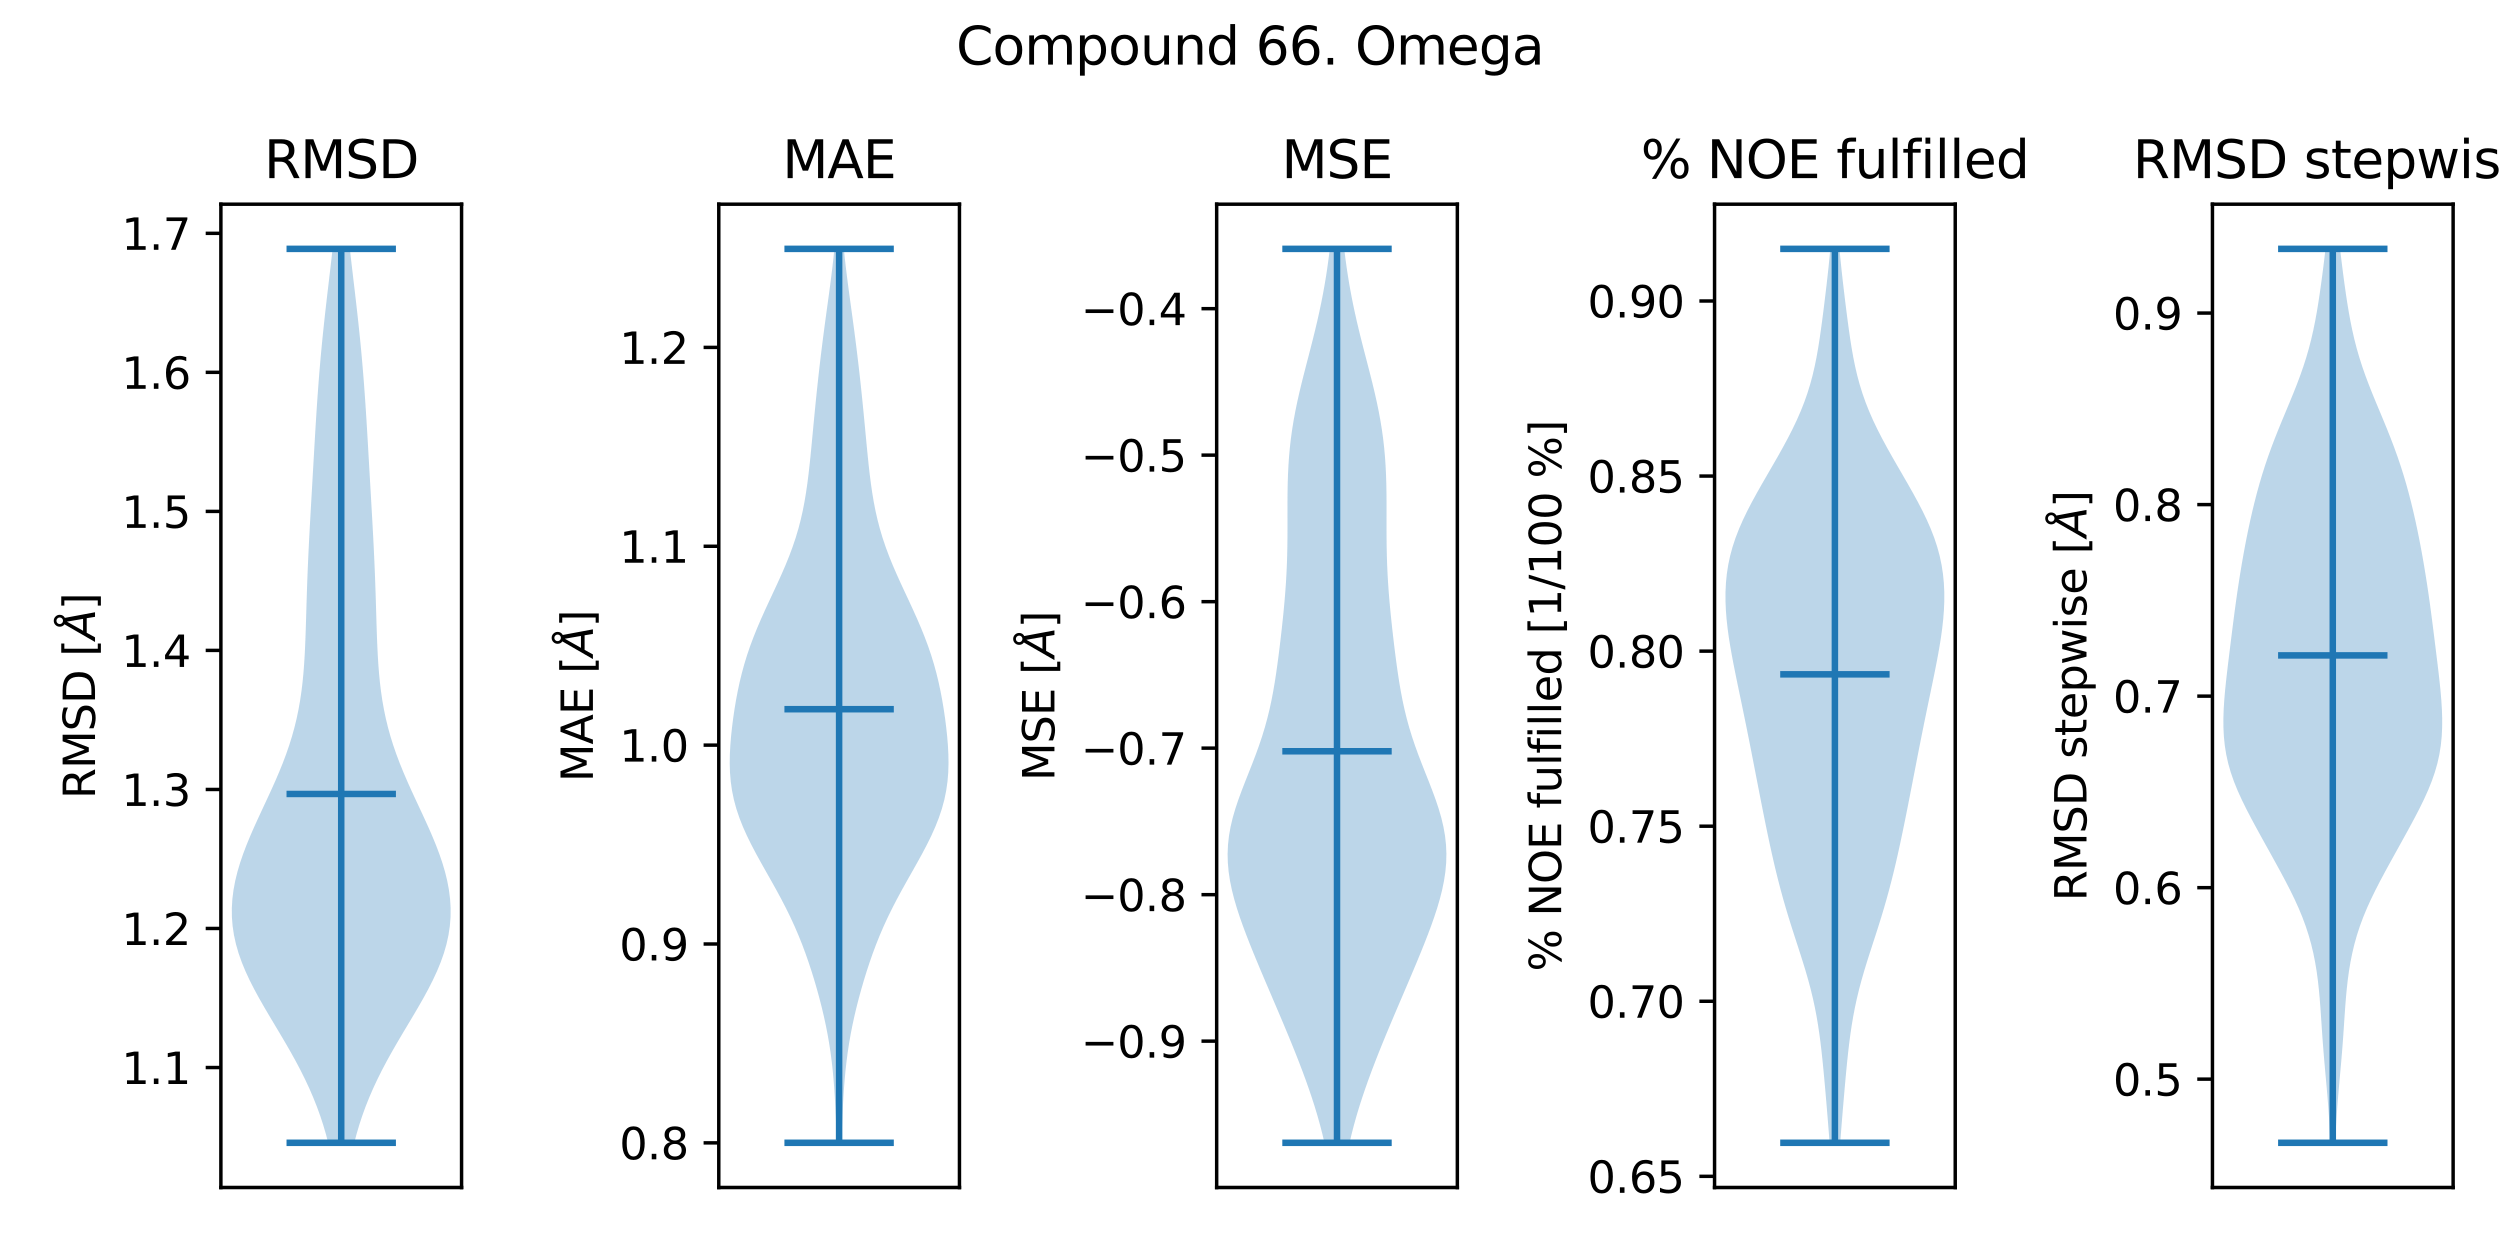 <?xml version="1.0" encoding="utf-8" standalone="no"?>
<!DOCTYPE svg PUBLIC "-//W3C//DTD SVG 1.1//EN"
  "http://www.w3.org/Graphics/SVG/1.1/DTD/svg11.dtd">
<svg xmlns:xlink="http://www.w3.org/1999/xlink" width="576pt" height="288pt" viewBox="0 0 576 288" xmlns="http://www.w3.org/2000/svg" version="1.1">
 <defs>
  <style type="text/css">*{stroke-linejoin: round; stroke-linecap: butt}</style>
 </defs>
 <g id="figure_1">
  <g id="patch_1">
   <path d="M 0 288 
L 576 288 
L 576 0 
L 0 0 
z
" style="fill: #ffffff"/>
  </g>
  <g id="axes_1">
   <g id="patch_2">
    <path d="M 50.892 273.6 
L 106.344 273.6 
L 106.344 47.04 
L 50.892 47.04 
z
" style="fill: #ffffff"/>
   </g>
   <g id="PolyCollection_1">
    <path d="M 81.624 263.302 
L 75.613 263.302 
L 75.066 261.221 
L 74.452 259.141 
L 73.768 257.06 
L 73.012 254.98 
L 72.184 252.9 
L 71.285 250.819 
L 70.315 248.739 
L 69.279 246.658 
L 68.182 244.578 
L 67.032 242.497 
L 65.838 240.417 
L 64.613 238.337 
L 63.371 236.256 
L 62.129 234.176 
L 60.903 232.095 
L 59.714 230.015 
L 58.58 227.934 
L 57.522 225.854 
L 56.555 223.773 
L 55.698 221.693 
L 54.964 219.613 
L 54.364 217.532 
L 53.906 215.452 
L 53.594 213.371 
L 53.43 211.291 
L 53.413 209.21 
L 53.538 207.13 
L 53.8 205.049 
L 54.19 202.969 
L 54.698 200.889 
L 55.313 198.808 
L 56.023 196.728 
L 56.814 194.647 
L 57.672 192.567 
L 58.583 190.486 
L 59.529 188.406 
L 60.496 186.326 
L 61.468 184.245 
L 62.428 182.165 
L 63.364 180.084 
L 64.26 178.004 
L 65.107 175.923 
L 65.895 173.843 
L 66.616 171.762 
L 67.267 169.682 
L 67.844 167.602 
L 68.349 165.521 
L 68.783 163.441 
L 69.15 161.36 
L 69.455 159.28 
L 69.706 157.199 
L 69.908 155.119 
L 70.069 153.038 
L 70.198 150.958 
L 70.3 148.878 
L 70.384 146.797 
L 70.455 144.717 
L 70.519 142.636 
L 70.58 140.556 
L 70.643 138.475 
L 70.708 136.395 
L 70.78 134.314 
L 70.858 132.234 
L 70.944 130.154 
L 71.037 128.073 
L 71.137 125.993 
L 71.243 123.912 
L 71.354 121.832 
L 71.469 119.751 
L 71.586 117.671 
L 71.706 115.591 
L 71.826 113.51 
L 71.946 111.43 
L 72.066 109.349 
L 72.185 107.269 
L 72.305 105.188 
L 72.425 103.108 
L 72.547 101.027 
L 72.67 98.947 
L 72.798 96.867 
L 72.93 94.786 
L 73.068 92.706 
L 73.214 90.625 
L 73.367 88.545 
L 73.529 86.464 
L 73.701 84.384 
L 73.883 82.303 
L 74.076 80.223 
L 74.278 78.143 
L 74.491 76.062 
L 74.713 73.982 
L 74.942 71.901 
L 75.178 69.821 
L 75.42 67.74 
L 75.664 65.66 
L 75.909 63.58 
L 76.153 61.499 
L 76.393 59.419 
L 76.627 57.338 
L 80.61 57.338 
L 80.61 57.338 
L 80.844 59.419 
L 81.084 61.499 
L 81.327 63.58 
L 81.572 65.66 
L 81.817 67.74 
L 82.058 69.821 
L 82.294 71.901 
L 82.524 73.982 
L 82.746 76.062 
L 82.958 78.143 
L 83.161 80.223 
L 83.353 82.303 
L 83.535 84.384 
L 83.707 86.464 
L 83.87 88.545 
L 84.023 90.625 
L 84.168 92.706 
L 84.306 94.786 
L 84.439 96.867 
L 84.566 98.947 
L 84.69 101.027 
L 84.811 103.108 
L 84.932 105.188 
L 85.051 107.269 
L 85.171 109.349 
L 85.291 111.43 
L 85.411 113.51 
L 85.531 115.591 
L 85.65 117.671 
L 85.768 119.751 
L 85.883 121.832 
L 85.994 123.912 
L 86.099 125.993 
L 86.199 128.073 
L 86.292 130.154 
L 86.378 132.234 
L 86.456 134.314 
L 86.528 136.395 
L 86.594 138.475 
L 86.656 140.556 
L 86.717 142.636 
L 86.781 144.717 
L 86.852 146.797 
L 86.936 148.878 
L 87.039 150.958 
L 87.167 153.038 
L 87.329 155.119 
L 87.531 157.199 
L 87.781 159.28 
L 88.086 161.36 
L 88.453 163.441 
L 88.887 165.521 
L 89.392 167.602 
L 89.97 169.682 
L 90.62 171.762 
L 91.342 173.843 
L 92.129 175.923 
L 92.976 178.004 
L 93.873 180.084 
L 94.808 182.165 
L 95.769 184.245 
L 96.74 186.326 
L 97.707 188.406 
L 98.654 190.486 
L 99.564 192.567 
L 100.422 194.647 
L 101.214 196.728 
L 101.923 198.808 
L 102.539 200.889 
L 103.047 202.969 
L 103.436 205.049 
L 103.698 207.13 
L 103.823 209.21 
L 103.806 211.291 
L 103.643 213.371 
L 103.331 215.452 
L 102.873 217.532 
L 102.272 219.613 
L 101.538 221.693 
L 100.681 223.773 
L 99.715 225.854 
L 98.656 227.934 
L 97.522 230.015 
L 96.333 232.095 
L 95.108 234.176 
L 93.865 236.256 
L 92.623 238.337 
L 91.398 240.417 
L 90.205 242.497 
L 89.055 244.578 
L 87.958 246.658 
L 86.921 248.739 
L 85.952 250.819 
L 85.052 252.9 
L 84.224 254.98 
L 83.469 257.06 
L 82.785 259.141 
L 82.171 261.221 
L 81.624 263.302 
z
" clip-path="url(#pa3496150da)" style="fill: #1f77b4; fill-opacity: 0.3"/>
   </g>
   <g id="matplotlib.axis_1">
    <g id="ytick_1">
     <g id="line2d_1">
      <defs>
       <path id="m393432ffa8" d="M 0 0 
L -3.5 0 
" style="stroke: #000000; stroke-width: 0.8"/>
      </defs>
      <g>
       <use xlink:href="#m393432ffa8" x="50.892" y="245.958" style="stroke: #000000; stroke-width: 0.8"/>
      </g>
     </g>
     <g id="text_1">
      <!-- 1.1 -->
      <g transform="translate(27.989 249.758)scale(0.1 -0.1)">
       <defs>
        <path id="DejaVuSans-31" d="M 794 531 
L 1825 531 
L 1825 4091 
L 703 3866 
L 703 4441 
L 1819 4666 
L 2450 4666 
L 2450 531 
L 3481 531 
L 3481 0 
L 794 0 
L 794 531 
z
" transform="scale(0.016)"/>
        <path id="DejaVuSans-2e" d="M 684 794 
L 1344 794 
L 1344 0 
L 684 0 
L 684 794 
z
" transform="scale(0.016)"/>
       </defs>
       <use xlink:href="#DejaVuSans-31"/>
       <use xlink:href="#DejaVuSans-2e" x="63.623"/>
       <use xlink:href="#DejaVuSans-31" x="95.41"/>
      </g>
     </g>
    </g>
    <g id="ytick_2">
     <g id="line2d_2">
      <g>
       <use xlink:href="#m393432ffa8" x="50.892" y="213.924" style="stroke: #000000; stroke-width: 0.8"/>
      </g>
     </g>
     <g id="text_2">
      <!-- 1.2 -->
      <g transform="translate(27.989 217.724)scale(0.1 -0.1)">
       <defs>
        <path id="DejaVuSans-32" d="M 1228 531 
L 3431 531 
L 3431 0 
L 469 0 
L 469 531 
Q 828 903 1448 1529 
Q 2069 2156 2228 2338 
Q 2531 2678 2651 2914 
Q 2772 3150 2772 3378 
Q 2772 3750 2511 3984 
Q 2250 4219 1831 4219 
Q 1534 4219 1204 4116 
Q 875 4013 500 3803 
L 500 4441 
Q 881 4594 1212 4672 
Q 1544 4750 1819 4750 
Q 2544 4750 2975 4387 
Q 3406 4025 3406 3419 
Q 3406 3131 3298 2873 
Q 3191 2616 2906 2266 
Q 2828 2175 2409 1742 
Q 1991 1309 1228 531 
z
" transform="scale(0.016)"/>
       </defs>
       <use xlink:href="#DejaVuSans-31"/>
       <use xlink:href="#DejaVuSans-2e" x="63.623"/>
       <use xlink:href="#DejaVuSans-32" x="95.41"/>
      </g>
     </g>
    </g>
    <g id="ytick_3">
     <g id="line2d_3">
      <g>
       <use xlink:href="#m393432ffa8" x="50.892" y="181.89" style="stroke: #000000; stroke-width: 0.8"/>
      </g>
     </g>
     <g id="text_3">
      <!-- 1.3 -->
      <g transform="translate(27.989 185.689)scale(0.1 -0.1)">
       <defs>
        <path id="DejaVuSans-33" d="M 2597 2516 
Q 3050 2419 3304 2112 
Q 3559 1806 3559 1356 
Q 3559 666 3084 287 
Q 2609 -91 1734 -91 
Q 1441 -91 1130 -33 
Q 819 25 488 141 
L 488 750 
Q 750 597 1062 519 
Q 1375 441 1716 441 
Q 2309 441 2620 675 
Q 2931 909 2931 1356 
Q 2931 1769 2642 2001 
Q 2353 2234 1838 2234 
L 1294 2234 
L 1294 2753 
L 1863 2753 
Q 2328 2753 2575 2939 
Q 2822 3125 2822 3475 
Q 2822 3834 2567 4026 
Q 2313 4219 1838 4219 
Q 1578 4219 1281 4162 
Q 984 4106 628 3988 
L 628 4550 
Q 988 4650 1302 4700 
Q 1616 4750 1894 4750 
Q 2613 4750 3031 4423 
Q 3450 4097 3450 3541 
Q 3450 3153 3228 2886 
Q 3006 2619 2597 2516 
z
" transform="scale(0.016)"/>
       </defs>
       <use xlink:href="#DejaVuSans-31"/>
       <use xlink:href="#DejaVuSans-2e" x="63.623"/>
       <use xlink:href="#DejaVuSans-33" x="95.41"/>
      </g>
     </g>
    </g>
    <g id="ytick_4">
     <g id="line2d_4">
      <g>
       <use xlink:href="#m393432ffa8" x="50.892" y="149.856" style="stroke: #000000; stroke-width: 0.8"/>
      </g>
     </g>
     <g id="text_4">
      <!-- 1.4 -->
      <g transform="translate(27.989 153.655)scale(0.1 -0.1)">
       <defs>
        <path id="DejaVuSans-34" d="M 2419 4116 
L 825 1625 
L 2419 1625 
L 2419 4116 
z
M 2253 4666 
L 3047 4666 
L 3047 1625 
L 3713 1625 
L 3713 1100 
L 3047 1100 
L 3047 0 
L 2419 0 
L 2419 1100 
L 313 1100 
L 313 1709 
L 2253 4666 
z
" transform="scale(0.016)"/>
       </defs>
       <use xlink:href="#DejaVuSans-31"/>
       <use xlink:href="#DejaVuSans-2e" x="63.623"/>
       <use xlink:href="#DejaVuSans-34" x="95.41"/>
      </g>
     </g>
    </g>
    <g id="ytick_5">
     <g id="line2d_5">
      <g>
       <use xlink:href="#m393432ffa8" x="50.892" y="117.822" style="stroke: #000000; stroke-width: 0.8"/>
      </g>
     </g>
     <g id="text_5">
      <!-- 1.5 -->
      <g transform="translate(27.989 121.621)scale(0.1 -0.1)">
       <defs>
        <path id="DejaVuSans-35" d="M 691 4666 
L 3169 4666 
L 3169 4134 
L 1269 4134 
L 1269 2991 
Q 1406 3038 1543 3061 
Q 1681 3084 1819 3084 
Q 2600 3084 3056 2656 
Q 3513 2228 3513 1497 
Q 3513 744 3044 326 
Q 2575 -91 1722 -91 
Q 1428 -91 1123 -41 
Q 819 9 494 109 
L 494 744 
Q 775 591 1075 516 
Q 1375 441 1709 441 
Q 2250 441 2565 725 
Q 2881 1009 2881 1497 
Q 2881 1984 2565 2268 
Q 2250 2553 1709 2553 
Q 1456 2553 1204 2497 
Q 953 2441 691 2322 
L 691 4666 
z
" transform="scale(0.016)"/>
       </defs>
       <use xlink:href="#DejaVuSans-31"/>
       <use xlink:href="#DejaVuSans-2e" x="63.623"/>
       <use xlink:href="#DejaVuSans-35" x="95.41"/>
      </g>
     </g>
    </g>
    <g id="ytick_6">
     <g id="line2d_6">
      <g>
       <use xlink:href="#m393432ffa8" x="50.892" y="85.788" style="stroke: #000000; stroke-width: 0.8"/>
      </g>
     </g>
     <g id="text_6">
      <!-- 1.6 -->
      <g transform="translate(27.989 89.587)scale(0.1 -0.1)">
       <defs>
        <path id="DejaVuSans-36" d="M 2113 2584 
Q 1688 2584 1439 2293 
Q 1191 2003 1191 1497 
Q 1191 994 1439 701 
Q 1688 409 2113 409 
Q 2538 409 2786 701 
Q 3034 994 3034 1497 
Q 3034 2003 2786 2293 
Q 2538 2584 2113 2584 
z
M 3366 4563 
L 3366 3988 
Q 3128 4100 2886 4159 
Q 2644 4219 2406 4219 
Q 1781 4219 1451 3797 
Q 1122 3375 1075 2522 
Q 1259 2794 1537 2939 
Q 1816 3084 2150 3084 
Q 2853 3084 3261 2657 
Q 3669 2231 3669 1497 
Q 3669 778 3244 343 
Q 2819 -91 2113 -91 
Q 1303 -91 875 529 
Q 447 1150 447 2328 
Q 447 3434 972 4092 
Q 1497 4750 2381 4750 
Q 2619 4750 2861 4703 
Q 3103 4656 3366 4563 
z
" transform="scale(0.016)"/>
       </defs>
       <use xlink:href="#DejaVuSans-31"/>
       <use xlink:href="#DejaVuSans-2e" x="63.623"/>
       <use xlink:href="#DejaVuSans-36" x="95.41"/>
      </g>
     </g>
    </g>
    <g id="ytick_7">
     <g id="line2d_7">
      <g>
       <use xlink:href="#m393432ffa8" x="50.892" y="53.754" style="stroke: #000000; stroke-width: 0.8"/>
      </g>
     </g>
     <g id="text_7">
      <!-- 1.7 -->
      <g transform="translate(27.989 57.553)scale(0.1 -0.1)">
       <defs>
        <path id="DejaVuSans-37" d="M 525 4666 
L 3525 4666 
L 3525 4397 
L 1831 0 
L 1172 0 
L 2766 4134 
L 525 4134 
L 525 4666 
z
" transform="scale(0.016)"/>
       </defs>
       <use xlink:href="#DejaVuSans-31"/>
       <use xlink:href="#DejaVuSans-2e" x="63.623"/>
       <use xlink:href="#DejaVuSans-37" x="95.41"/>
      </g>
     </g>
    </g>
    <g id="text_8">
     <!-- RMSD [$\AA$] -->
     <g transform="translate(21.91 184.07)rotate(-90)scale(0.1 -0.1)">
      <defs>
       <path id="DejaVuSans-52" d="M 2841 2188 
Q 3044 2119 3236 1894 
Q 3428 1669 3622 1275 
L 4263 0 
L 3584 0 
L 2988 1197 
Q 2756 1666 2539 1819 
Q 2322 1972 1947 1972 
L 1259 1972 
L 1259 0 
L 628 0 
L 628 4666 
L 2053 4666 
Q 2853 4666 3247 4331 
Q 3641 3997 3641 3322 
Q 3641 2881 3436 2590 
Q 3231 2300 2841 2188 
z
M 1259 4147 
L 1259 2491 
L 2053 2491 
Q 2509 2491 2742 2702 
Q 2975 2913 2975 3322 
Q 2975 3731 2742 3939 
Q 2509 4147 2053 4147 
L 1259 4147 
z
" transform="scale(0.016)"/>
       <path id="DejaVuSans-4d" d="M 628 4666 
L 1569 4666 
L 2759 1491 
L 3956 4666 
L 4897 4666 
L 4897 0 
L 4281 0 
L 4281 4097 
L 3078 897 
L 2444 897 
L 1241 4097 
L 1241 0 
L 628 0 
L 628 4666 
z
" transform="scale(0.016)"/>
       <path id="DejaVuSans-53" d="M 3425 4513 
L 3425 3897 
Q 3066 4069 2747 4153 
Q 2428 4238 2131 4238 
Q 1616 4238 1336 4038 
Q 1056 3838 1056 3469 
Q 1056 3159 1242 3001 
Q 1428 2844 1947 2747 
L 2328 2669 
Q 3034 2534 3370 2195 
Q 3706 1856 3706 1288 
Q 3706 609 3251 259 
Q 2797 -91 1919 -91 
Q 1588 -91 1214 -16 
Q 841 59 441 206 
L 441 856 
Q 825 641 1194 531 
Q 1563 422 1919 422 
Q 2459 422 2753 634 
Q 3047 847 3047 1241 
Q 3047 1584 2836 1778 
Q 2625 1972 2144 2069 
L 1759 2144 
Q 1053 2284 737 2584 
Q 422 2884 422 3419 
Q 422 4038 858 4394 
Q 1294 4750 2059 4750 
Q 2388 4750 2728 4690 
Q 3069 4631 3425 4513 
z
" transform="scale(0.016)"/>
       <path id="DejaVuSans-44" d="M 1259 4147 
L 1259 519 
L 2022 519 
Q 2988 519 3436 956 
Q 3884 1394 3884 2338 
Q 3884 3275 3436 3711 
Q 2988 4147 2022 4147 
L 1259 4147 
z
M 628 4666 
L 1925 4666 
Q 3281 4666 3915 4102 
Q 4550 3538 4550 2338 
Q 4550 1131 3912 565 
Q 3275 0 1925 0 
L 628 0 
L 628 4666 
z
" transform="scale(0.016)"/>
       <path id="DejaVuSans-20" transform="scale(0.016)"/>
       <path id="DejaVuSans-5b" d="M 550 4863 
L 1875 4863 
L 1875 4416 
L 1125 4416 
L 1125 -397 
L 1875 -397 
L 1875 -844 
L 550 -844 
L 550 4863 
z
" transform="scale(0.016)"/>
       <path id="DejaVuSans-Oblique-c5" d="M 3188 5081 
Q 3188 5278 3048 5417 
Q 2909 5556 2713 5556 
Q 2513 5556 2377 5420 
Q 2241 5284 2241 5081 
Q 2241 4884 2377 4746 
Q 2513 4609 2713 4609 
Q 2909 4609 3048 4746 
Q 3188 4884 3188 5081 
z
M 2203 4397 
Q 2034 4513 1945 4689 
Q 1856 4866 1856 5081 
Q 1856 5438 2106 5689 
Q 2356 5941 2713 5941 
Q 3069 5941 3320 5689 
Q 3572 5438 3572 5081 
Q 3572 4834 3458 4643 
Q 3344 4453 3128 4341 
L 3938 0 
L 3278 0 
L 3084 1197 
L 984 1197 
L 325 0 
L -341 0 
L 2203 4397 
z
M 2584 4044 
L 1275 1722 
L 2988 1722 
L 2584 4044 
z
" transform="scale(0.016)"/>
       <path id="DejaVuSans-5d" d="M 1947 4863 
L 1947 -844 
L 622 -844 
L 622 -397 
L 1369 -397 
L 1369 4416 
L 622 4416 
L 622 4863 
L 1947 4863 
z
" transform="scale(0.016)"/>
      </defs>
      <use xlink:href="#DejaVuSans-52" transform="translate(0 0.172)"/>
      <use xlink:href="#DejaVuSans-4d" transform="translate(69.482 0.172)"/>
      <use xlink:href="#DejaVuSans-53" transform="translate(155.762 0.172)"/>
      <use xlink:href="#DejaVuSans-44" transform="translate(219.238 0.172)"/>
      <use xlink:href="#DejaVuSans-20" transform="translate(296.24 0.172)"/>
      <use xlink:href="#DejaVuSans-5b" transform="translate(328.027 0.172)"/>
      <use xlink:href="#DejaVuSans-Oblique-c5" transform="translate(367.041 0.172)"/>
      <use xlink:href="#DejaVuSans-5d" transform="translate(435.449 0.172)"/>
     </g>
    </g>
   </g>
   <g id="LineCollection_1">
    <path d="M 66.016 182.93 
L 91.221 182.93 
" clip-path="url(#pa3496150da)" style="fill: none; stroke: #1f77b4; stroke-width: 1.5"/>
   </g>
   <g id="LineCollection_2">
    <path d="M 66.016 57.338 
L 91.221 57.338 
" clip-path="url(#pa3496150da)" style="fill: none; stroke: #1f77b4; stroke-width: 1.5"/>
   </g>
   <g id="LineCollection_3">
    <path d="M 66.016 263.302 
L 91.221 263.302 
" clip-path="url(#pa3496150da)" style="fill: none; stroke: #1f77b4; stroke-width: 1.5"/>
   </g>
   <g id="LineCollection_4">
    <path d="M 78.618 263.302 
L 78.618 57.338 
" clip-path="url(#pa3496150da)" style="fill: none; stroke: #1f77b4; stroke-width: 1.5"/>
   </g>
   <g id="patch_3">
    <path d="M 50.892 273.6 
L 50.892 47.04 
" style="fill: none; stroke: #000000; stroke-width: 0.8; stroke-linejoin: miter; stroke-linecap: square"/>
   </g>
   <g id="patch_4">
    <path d="M 106.344 273.6 
L 106.344 47.04 
" style="fill: none; stroke: #000000; stroke-width: 0.8; stroke-linejoin: miter; stroke-linecap: square"/>
   </g>
   <g id="patch_5">
    <path d="M 50.892 273.6 
L 106.344 273.6 
" style="fill: none; stroke: #000000; stroke-width: 0.8; stroke-linejoin: miter; stroke-linecap: square"/>
   </g>
   <g id="patch_6">
    <path d="M 50.892 47.04 
L 106.344 47.04 
" style="fill: none; stroke: #000000; stroke-width: 0.8; stroke-linejoin: miter; stroke-linecap: square"/>
   </g>
   <g id="text_9">
    <!-- RMSD -->
    <g transform="translate(60.843 41.04)scale(0.12 -0.12)">
     <use xlink:href="#DejaVuSans-52"/>
     <use xlink:href="#DejaVuSans-4d" x="69.482"/>
     <use xlink:href="#DejaVuSans-53" x="155.762"/>
     <use xlink:href="#DejaVuSans-44" x="219.238"/>
    </g>
   </g>
  </g>
  <g id="axes_2">
   <g id="patch_7">
    <path d="M 165.607 273.6 
L 221.058 273.6 
L 221.058 47.04 
L 165.607 47.04 
z
" style="fill: #ffffff"/>
   </g>
   <g id="PolyCollection_2">
    <path d="M 193.868 263.302 
L 192.796 263.302 
L 192.725 261.221 
L 192.647 259.141 
L 192.56 257.06 
L 192.462 254.98 
L 192.347 252.9 
L 192.212 250.819 
L 192.051 248.739 
L 191.858 246.658 
L 191.628 244.578 
L 191.357 242.497 
L 191.042 240.417 
L 190.681 238.337 
L 190.274 236.256 
L 189.823 234.176 
L 189.33 232.095 
L 188.797 230.015 
L 188.228 227.934 
L 187.622 225.854 
L 186.978 223.773 
L 186.294 221.693 
L 185.565 219.613 
L 184.785 217.532 
L 183.949 215.452 
L 183.053 213.371 
L 182.094 211.291 
L 181.073 209.21 
L 179.995 207.13 
L 178.87 205.049 
L 177.711 202.969 
L 176.535 200.889 
L 175.363 198.808 
L 174.217 196.728 
L 173.121 194.647 
L 172.097 192.567 
L 171.166 190.486 
L 170.346 188.406 
L 169.65 186.326 
L 169.088 184.245 
L 168.66 182.165 
L 168.364 180.084 
L 168.191 178.004 
L 168.127 175.923 
L 168.157 173.843 
L 168.264 171.762 
L 168.434 169.682 
L 168.655 167.602 
L 168.919 165.521 
L 169.224 163.441 
L 169.57 161.36 
L 169.963 159.28 
L 170.407 157.199 
L 170.912 155.119 
L 171.481 153.038 
L 172.119 150.958 
L 172.828 148.878 
L 173.604 146.797 
L 174.442 144.717 
L 175.334 142.636 
L 176.268 140.556 
L 177.229 138.475 
L 178.2 136.395 
L 179.165 134.314 
L 180.105 132.234 
L 181.004 130.154 
L 181.847 128.073 
L 182.621 125.993 
L 183.321 123.912 
L 183.942 121.832 
L 184.485 119.751 
L 184.955 117.671 
L 185.36 115.591 
L 185.708 113.51 
L 186.009 111.43 
L 186.273 109.349 
L 186.51 107.269 
L 186.728 105.188 
L 186.933 103.108 
L 187.131 101.027 
L 187.328 98.947 
L 187.525 96.867 
L 187.726 94.786 
L 187.932 92.706 
L 188.145 90.625 
L 188.366 88.545 
L 188.594 86.464 
L 188.83 84.384 
L 189.075 82.303 
L 189.329 80.223 
L 189.592 78.143 
L 189.863 76.062 
L 190.141 73.982 
L 190.424 71.901 
L 190.71 69.821 
L 190.994 67.74 
L 191.272 65.66 
L 191.54 63.58 
L 191.793 61.499 
L 192.028 59.419 
L 192.242 57.338 
L 194.423 57.338 
L 194.423 57.338 
L 194.637 59.419 
L 194.872 61.499 
L 195.125 63.58 
L 195.393 65.66 
L 195.671 67.74 
L 195.955 69.821 
L 196.24 71.901 
L 196.523 73.982 
L 196.802 76.062 
L 197.073 78.143 
L 197.335 80.223 
L 197.589 82.303 
L 197.834 84.384 
L 198.071 86.464 
L 198.299 88.545 
L 198.519 90.625 
L 198.732 92.706 
L 198.939 94.786 
L 199.14 96.867 
L 199.337 98.947 
L 199.533 101.027 
L 199.732 103.108 
L 199.937 105.188 
L 200.154 107.269 
L 200.391 109.349 
L 200.656 111.43 
L 200.957 113.51 
L 201.305 115.591 
L 201.709 117.671 
L 202.18 119.751 
L 202.723 121.832 
L 203.344 123.912 
L 204.043 125.993 
L 204.818 128.073 
L 205.66 130.154 
L 206.559 132.234 
L 207.499 134.314 
L 208.464 136.395 
L 209.436 138.475 
L 210.397 140.556 
L 211.33 142.636 
L 212.222 144.717 
L 213.06 146.797 
L 213.837 148.878 
L 214.545 150.958 
L 215.184 153.038 
L 215.753 155.119 
L 216.257 157.199 
L 216.702 159.28 
L 217.094 161.36 
L 217.441 163.441 
L 217.745 165.521 
L 218.009 167.602 
L 218.23 169.682 
L 218.4 171.762 
L 218.508 173.843 
L 218.537 175.923 
L 218.474 178.004 
L 218.3 180.084 
L 218.004 182.165 
L 217.577 184.245 
L 217.014 186.326 
L 216.319 188.406 
L 215.499 190.486 
L 214.568 192.567 
L 213.544 194.647 
L 212.447 196.728 
L 211.301 198.808 
L 210.129 200.889 
L 208.954 202.969 
L 207.795 205.049 
L 206.669 207.13 
L 205.592 209.21 
L 204.571 211.291 
L 203.612 213.371 
L 202.715 215.452 
L 201.879 217.532 
L 201.1 219.613 
L 200.37 221.693 
L 199.686 223.773 
L 199.043 225.854 
L 198.437 227.934 
L 197.867 230.015 
L 197.335 232.095 
L 196.842 234.176 
L 196.391 236.256 
L 195.984 238.337 
L 195.623 240.417 
L 195.307 242.497 
L 195.037 244.578 
L 194.807 246.658 
L 194.614 248.739 
L 194.452 250.819 
L 194.317 252.9 
L 194.203 254.98 
L 194.104 257.06 
L 194.018 259.141 
L 193.94 261.221 
L 193.868 263.302 
z
" clip-path="url(#pc4a040a077)" style="fill: #1f77b4; fill-opacity: 0.3"/>
   </g>
   <g id="matplotlib.axis_2">
    <g id="ytick_8">
     <g id="line2d_8">
      <g>
       <use xlink:href="#m393432ffa8" x="165.607" y="263.309" style="stroke: #000000; stroke-width: 0.8"/>
      </g>
     </g>
     <g id="text_10">
      <!-- 0.8 -->
      <g transform="translate(142.703 267.108)scale(0.1 -0.1)">
       <defs>
        <path id="DejaVuSans-30" d="M 2034 4250 
Q 1547 4250 1301 3770 
Q 1056 3291 1056 2328 
Q 1056 1369 1301 889 
Q 1547 409 2034 409 
Q 2525 409 2770 889 
Q 3016 1369 3016 2328 
Q 3016 3291 2770 3770 
Q 2525 4250 2034 4250 
z
M 2034 4750 
Q 2819 4750 3233 4129 
Q 3647 3509 3647 2328 
Q 3647 1150 3233 529 
Q 2819 -91 2034 -91 
Q 1250 -91 836 529 
Q 422 1150 422 2328 
Q 422 3509 836 4129 
Q 1250 4750 2034 4750 
z
" transform="scale(0.016)"/>
        <path id="DejaVuSans-38" d="M 2034 2216 
Q 1584 2216 1326 1975 
Q 1069 1734 1069 1313 
Q 1069 891 1326 650 
Q 1584 409 2034 409 
Q 2484 409 2743 651 
Q 3003 894 3003 1313 
Q 3003 1734 2745 1975 
Q 2488 2216 2034 2216 
z
M 1403 2484 
Q 997 2584 770 2862 
Q 544 3141 544 3541 
Q 544 4100 942 4425 
Q 1341 4750 2034 4750 
Q 2731 4750 3128 4425 
Q 3525 4100 3525 3541 
Q 3525 3141 3298 2862 
Q 3072 2584 2669 2484 
Q 3125 2378 3379 2068 
Q 3634 1759 3634 1313 
Q 3634 634 3220 271 
Q 2806 -91 2034 -91 
Q 1263 -91 848 271 
Q 434 634 434 1313 
Q 434 1759 690 2068 
Q 947 2378 1403 2484 
z
M 1172 3481 
Q 1172 3119 1398 2916 
Q 1625 2713 2034 2713 
Q 2441 2713 2670 2916 
Q 2900 3119 2900 3481 
Q 2900 3844 2670 4047 
Q 2441 4250 2034 4250 
Q 1625 4250 1398 4047 
Q 1172 3844 1172 3481 
z
" transform="scale(0.016)"/>
       </defs>
       <use xlink:href="#DejaVuSans-30"/>
       <use xlink:href="#DejaVuSans-2e" x="63.623"/>
       <use xlink:href="#DejaVuSans-38" x="95.41"/>
      </g>
     </g>
    </g>
    <g id="ytick_9">
     <g id="line2d_9">
      <g>
       <use xlink:href="#m393432ffa8" x="165.607" y="217.492" style="stroke: #000000; stroke-width: 0.8"/>
      </g>
     </g>
     <g id="text_11">
      <!-- 0.9 -->
      <g transform="translate(142.703 221.291)scale(0.1 -0.1)">
       <defs>
        <path id="DejaVuSans-39" d="M 703 97 
L 703 672 
Q 941 559 1184 500 
Q 1428 441 1663 441 
Q 2288 441 2617 861 
Q 2947 1281 2994 2138 
Q 2813 1869 2534 1725 
Q 2256 1581 1919 1581 
Q 1219 1581 811 2004 
Q 403 2428 403 3163 
Q 403 3881 828 4315 
Q 1253 4750 1959 4750 
Q 2769 4750 3195 4129 
Q 3622 3509 3622 2328 
Q 3622 1225 3098 567 
Q 2575 -91 1691 -91 
Q 1453 -91 1209 -44 
Q 966 3 703 97 
z
M 1959 2075 
Q 2384 2075 2632 2365 
Q 2881 2656 2881 3163 
Q 2881 3666 2632 3958 
Q 2384 4250 1959 4250 
Q 1534 4250 1286 3958 
Q 1038 3666 1038 3163 
Q 1038 2656 1286 2365 
Q 1534 2075 1959 2075 
z
" transform="scale(0.016)"/>
       </defs>
       <use xlink:href="#DejaVuSans-30"/>
       <use xlink:href="#DejaVuSans-2e" x="63.623"/>
       <use xlink:href="#DejaVuSans-39" x="95.41"/>
      </g>
     </g>
    </g>
    <g id="ytick_10">
     <g id="line2d_10">
      <g>
       <use xlink:href="#m393432ffa8" x="165.607" y="171.674" style="stroke: #000000; stroke-width: 0.8"/>
      </g>
     </g>
     <g id="text_12">
      <!-- 1.0 -->
      <g transform="translate(142.703 175.474)scale(0.1 -0.1)">
       <use xlink:href="#DejaVuSans-31"/>
       <use xlink:href="#DejaVuSans-2e" x="63.623"/>
       <use xlink:href="#DejaVuSans-30" x="95.41"/>
      </g>
     </g>
    </g>
    <g id="ytick_11">
     <g id="line2d_11">
      <g>
       <use xlink:href="#m393432ffa8" x="165.607" y="125.857" style="stroke: #000000; stroke-width: 0.8"/>
      </g>
     </g>
     <g id="text_13">
      <!-- 1.1 -->
      <g transform="translate(142.703 129.656)scale(0.1 -0.1)">
       <use xlink:href="#DejaVuSans-31"/>
       <use xlink:href="#DejaVuSans-2e" x="63.623"/>
       <use xlink:href="#DejaVuSans-31" x="95.41"/>
      </g>
     </g>
    </g>
    <g id="ytick_12">
     <g id="line2d_12">
      <g>
       <use xlink:href="#m393432ffa8" x="165.607" y="80.039" style="stroke: #000000; stroke-width: 0.8"/>
      </g>
     </g>
     <g id="text_14">
      <!-- 1.2 -->
      <g transform="translate(142.703 83.839)scale(0.1 -0.1)">
       <use xlink:href="#DejaVuSans-31"/>
       <use xlink:href="#DejaVuSans-2e" x="63.623"/>
       <use xlink:href="#DejaVuSans-32" x="95.41"/>
      </g>
     </g>
    </g>
    <g id="text_15">
     <!-- MAE [$\AA$] -->
     <g transform="translate(136.624 180.17)rotate(-90)scale(0.1 -0.1)">
      <defs>
       <path id="DejaVuSans-41" d="M 2188 4044 
L 1331 1722 
L 3047 1722 
L 2188 4044 
z
M 1831 4666 
L 2547 4666 
L 4325 0 
L 3669 0 
L 3244 1197 
L 1141 1197 
L 716 0 
L 50 0 
L 1831 4666 
z
" transform="scale(0.016)"/>
       <path id="DejaVuSans-45" d="M 628 4666 
L 3578 4666 
L 3578 4134 
L 1259 4134 
L 1259 2753 
L 3481 2753 
L 3481 2222 
L 1259 2222 
L 1259 531 
L 3634 531 
L 3634 0 
L 628 0 
L 628 4666 
z
" transform="scale(0.016)"/>
      </defs>
      <use xlink:href="#DejaVuSans-4d" transform="translate(0 0.172)"/>
      <use xlink:href="#DejaVuSans-41" transform="translate(86.279 0.172)"/>
      <use xlink:href="#DejaVuSans-45" transform="translate(154.688 0.172)"/>
      <use xlink:href="#DejaVuSans-20" transform="translate(217.871 0.172)"/>
      <use xlink:href="#DejaVuSans-5b" transform="translate(249.658 0.172)"/>
      <use xlink:href="#DejaVuSans-Oblique-c5" transform="translate(288.672 0.172)"/>
      <use xlink:href="#DejaVuSans-5d" transform="translate(357.08 0.172)"/>
     </g>
    </g>
   </g>
   <g id="LineCollection_5">
    <path d="M 180.73 163.399 
L 205.935 163.399 
" clip-path="url(#pc4a040a077)" style="fill: none; stroke: #1f77b4; stroke-width: 1.5"/>
   </g>
   <g id="LineCollection_6">
    <path d="M 180.73 57.338 
L 205.935 57.338 
" clip-path="url(#pc4a040a077)" style="fill: none; stroke: #1f77b4; stroke-width: 1.5"/>
   </g>
   <g id="LineCollection_7">
    <path d="M 180.73 263.302 
L 205.935 263.302 
" clip-path="url(#pc4a040a077)" style="fill: none; stroke: #1f77b4; stroke-width: 1.5"/>
   </g>
   <g id="LineCollection_8">
    <path d="M 193.332 263.302 
L 193.332 57.338 
" clip-path="url(#pc4a040a077)" style="fill: none; stroke: #1f77b4; stroke-width: 1.5"/>
   </g>
   <g id="patch_8">
    <path d="M 165.607 273.6 
L 165.607 47.04 
" style="fill: none; stroke: #000000; stroke-width: 0.8; stroke-linejoin: miter; stroke-linecap: square"/>
   </g>
   <g id="patch_9">
    <path d="M 221.058 273.6 
L 221.058 47.04 
" style="fill: none; stroke: #000000; stroke-width: 0.8; stroke-linejoin: miter; stroke-linecap: square"/>
   </g>
   <g id="patch_10">
    <path d="M 165.607 273.6 
L 221.058 273.6 
" style="fill: none; stroke: #000000; stroke-width: 0.8; stroke-linejoin: miter; stroke-linecap: square"/>
   </g>
   <g id="patch_11">
    <path d="M 165.607 47.04 
L 221.058 47.04 
" style="fill: none; stroke: #000000; stroke-width: 0.8; stroke-linejoin: miter; stroke-linecap: square"/>
   </g>
   <g id="text_16">
    <!-- MAE -->
    <g transform="translate(180.26 41.04)scale(0.12 -0.12)">
     <use xlink:href="#DejaVuSans-4d"/>
     <use xlink:href="#DejaVuSans-41" x="86.279"/>
     <use xlink:href="#DejaVuSans-45" x="154.688"/>
    </g>
   </g>
  </g>
  <g id="axes_3">
   <g id="patch_12">
    <path d="M 280.32 273.6 
L 335.772 273.6 
L 335.772 47.04 
L 280.32 47.04 
z
" style="fill: #ffffff"/>
   </g>
   <g id="PolyCollection_3">
    <path d="M 310.937 263.302 
L 305.155 263.302 
L 304.663 261.221 
L 304.124 259.141 
L 303.54 257.06 
L 302.913 254.98 
L 302.246 252.9 
L 301.541 250.819 
L 300.803 248.739 
L 300.034 246.658 
L 299.238 244.578 
L 298.42 242.497 
L 297.581 240.417 
L 296.726 238.337 
L 295.858 236.256 
L 294.98 234.176 
L 294.094 232.095 
L 293.205 230.015 
L 292.315 227.934 
L 291.427 225.854 
L 290.545 223.773 
L 289.673 221.693 
L 288.814 219.613 
L 287.975 217.532 
L 287.161 215.452 
L 286.381 213.371 
L 285.644 211.291 
L 284.964 209.21 
L 284.353 207.13 
L 283.825 205.049 
L 283.397 202.969 
L 283.083 200.889 
L 282.894 198.808 
L 282.841 196.728 
L 282.929 194.647 
L 283.16 192.567 
L 283.527 190.486 
L 284.02 188.406 
L 284.624 186.326 
L 285.32 184.245 
L 286.083 182.165 
L 286.889 180.084 
L 287.714 178.004 
L 288.534 175.923 
L 289.329 173.843 
L 290.082 171.762 
L 290.781 169.682 
L 291.417 167.602 
L 291.989 165.521 
L 292.498 163.441 
L 292.948 161.36 
L 293.347 159.28 
L 293.703 157.199 
L 294.024 155.119 
L 294.318 153.038 
L 294.593 150.958 
L 294.853 148.878 
L 295.1 146.797 
L 295.336 144.717 
L 295.56 142.636 
L 295.769 140.556 
L 295.96 138.475 
L 296.131 136.395 
L 296.278 134.314 
L 296.399 132.234 
L 296.493 130.154 
L 296.561 128.073 
L 296.605 125.993 
L 296.629 123.912 
L 296.637 121.832 
L 296.636 119.751 
L 296.633 117.671 
L 296.635 115.591 
L 296.651 113.51 
L 296.687 111.43 
L 296.753 109.349 
L 296.855 107.269 
L 296.998 105.188 
L 297.187 103.108 
L 297.425 101.027 
L 297.713 98.947 
L 298.051 96.867 
L 298.436 94.786 
L 298.864 92.706 
L 299.33 90.625 
L 299.827 88.545 
L 300.346 86.464 
L 300.881 84.384 
L 301.422 82.303 
L 301.96 80.223 
L 302.49 78.143 
L 303.004 76.062 
L 303.496 73.982 
L 303.963 71.901 
L 304.401 69.821 
L 304.809 67.74 
L 305.185 65.66 
L 305.53 63.58 
L 305.844 61.499 
L 306.128 59.419 
L 306.386 57.338 
L 309.707 57.338 
L 309.707 57.338 
L 309.964 59.419 
L 310.249 61.499 
L 310.563 63.58 
L 310.908 65.66 
L 311.284 67.74 
L 311.691 69.821 
L 312.129 71.901 
L 312.596 73.982 
L 313.089 76.062 
L 313.602 78.143 
L 314.132 80.223 
L 314.671 82.303 
L 315.212 84.384 
L 315.746 86.464 
L 316.266 88.545 
L 316.762 90.625 
L 317.228 92.706 
L 317.656 94.786 
L 318.042 96.867 
L 318.38 98.947 
L 318.668 101.027 
L 318.906 103.108 
L 319.095 105.188 
L 319.238 107.269 
L 319.339 109.349 
L 319.405 111.43 
L 319.442 113.51 
L 319.458 115.591 
L 319.46 117.671 
L 319.456 119.751 
L 319.455 121.832 
L 319.463 123.912 
L 319.487 125.993 
L 319.531 128.073 
L 319.6 130.154 
L 319.694 132.234 
L 319.815 134.314 
L 319.962 136.395 
L 320.132 138.475 
L 320.324 140.556 
L 320.533 142.636 
L 320.756 144.717 
L 320.992 146.797 
L 321.24 148.878 
L 321.5 150.958 
L 321.774 153.038 
L 322.069 155.119 
L 322.39 157.199 
L 322.745 159.28 
L 323.144 161.36 
L 323.594 163.441 
L 324.103 165.521 
L 324.675 167.602 
L 325.312 169.682 
L 326.01 171.762 
L 326.763 173.843 
L 327.558 175.923 
L 328.378 178.004 
L 329.203 180.084 
L 330.01 182.165 
L 330.773 184.245 
L 331.468 186.326 
L 332.073 188.406 
L 332.566 190.486 
L 332.933 192.567 
L 333.163 194.647 
L 333.251 196.728 
L 333.199 198.808 
L 333.01 200.889 
L 332.695 202.969 
L 332.267 205.049 
L 331.74 207.13 
L 331.129 209.21 
L 330.448 211.291 
L 329.712 213.371 
L 328.932 215.452 
L 328.118 217.532 
L 327.278 219.613 
L 326.42 221.693 
L 325.547 223.773 
L 324.665 225.854 
L 323.778 227.934 
L 322.888 230.015 
L 321.998 232.095 
L 321.113 234.176 
L 320.234 236.256 
L 319.366 238.337 
L 318.511 240.417 
L 317.673 242.497 
L 316.854 244.578 
L 316.059 246.658 
L 315.29 248.739 
L 314.552 250.819 
L 313.847 252.9 
L 313.18 254.98 
L 312.552 257.06 
L 311.968 259.141 
L 311.429 261.221 
L 310.937 263.302 
z
" clip-path="url(#p16cbad7bf4)" style="fill: #1f77b4; fill-opacity: 0.3"/>
   </g>
   <g id="matplotlib.axis_3">
    <g id="ytick_13">
     <g id="line2d_13">
      <g>
       <use xlink:href="#m393432ffa8" x="280.32" y="239.883" style="stroke: #000000; stroke-width: 0.8"/>
      </g>
     </g>
     <g id="text_17">
      <!-- −0.9 -->
      <g transform="translate(249.038 243.682)scale(0.1 -0.1)">
       <defs>
        <path id="DejaVuSans-2212" d="M 678 2272 
L 4684 2272 
L 4684 1741 
L 678 1741 
L 678 2272 
z
" transform="scale(0.016)"/>
       </defs>
       <use xlink:href="#DejaVuSans-2212"/>
       <use xlink:href="#DejaVuSans-30" x="83.789"/>
       <use xlink:href="#DejaVuSans-2e" x="147.412"/>
       <use xlink:href="#DejaVuSans-39" x="179.199"/>
      </g>
     </g>
    </g>
    <g id="ytick_14">
     <g id="line2d_14">
      <g>
       <use xlink:href="#m393432ffa8" x="280.32" y="206.129" style="stroke: #000000; stroke-width: 0.8"/>
      </g>
     </g>
     <g id="text_18">
      <!-- −0.8 -->
      <g transform="translate(249.038 209.928)scale(0.1 -0.1)">
       <use xlink:href="#DejaVuSans-2212"/>
       <use xlink:href="#DejaVuSans-30" x="83.789"/>
       <use xlink:href="#DejaVuSans-2e" x="147.412"/>
       <use xlink:href="#DejaVuSans-38" x="179.199"/>
      </g>
     </g>
    </g>
    <g id="ytick_15">
     <g id="line2d_15">
      <g>
       <use xlink:href="#m393432ffa8" x="280.32" y="172.374" style="stroke: #000000; stroke-width: 0.8"/>
      </g>
     </g>
     <g id="text_19">
      <!-- −0.7 -->
      <g transform="translate(249.038 176.173)scale(0.1 -0.1)">
       <use xlink:href="#DejaVuSans-2212"/>
       <use xlink:href="#DejaVuSans-30" x="83.789"/>
       <use xlink:href="#DejaVuSans-2e" x="147.412"/>
       <use xlink:href="#DejaVuSans-37" x="179.199"/>
      </g>
     </g>
    </g>
    <g id="ytick_16">
     <g id="line2d_16">
      <g>
       <use xlink:href="#m393432ffa8" x="280.32" y="138.62" style="stroke: #000000; stroke-width: 0.8"/>
      </g>
     </g>
     <g id="text_20">
      <!-- −0.6 -->
      <g transform="translate(249.038 142.419)scale(0.1 -0.1)">
       <use xlink:href="#DejaVuSans-2212"/>
       <use xlink:href="#DejaVuSans-30" x="83.789"/>
       <use xlink:href="#DejaVuSans-2e" x="147.412"/>
       <use xlink:href="#DejaVuSans-36" x="179.199"/>
      </g>
     </g>
    </g>
    <g id="ytick_17">
     <g id="line2d_17">
      <g>
       <use xlink:href="#m393432ffa8" x="280.32" y="104.865" style="stroke: #000000; stroke-width: 0.8"/>
      </g>
     </g>
     <g id="text_21">
      <!-- −0.5 -->
      <g transform="translate(249.038 108.664)scale(0.1 -0.1)">
       <use xlink:href="#DejaVuSans-2212"/>
       <use xlink:href="#DejaVuSans-30" x="83.789"/>
       <use xlink:href="#DejaVuSans-2e" x="147.412"/>
       <use xlink:href="#DejaVuSans-35" x="179.199"/>
      </g>
     </g>
    </g>
    <g id="ytick_18">
     <g id="line2d_18">
      <g>
       <use xlink:href="#m393432ffa8" x="280.32" y="71.111" style="stroke: #000000; stroke-width: 0.8"/>
      </g>
     </g>
     <g id="text_22">
      <!-- −0.4 -->
      <g transform="translate(249.038 74.91)scale(0.1 -0.1)">
       <use xlink:href="#DejaVuSans-2212"/>
       <use xlink:href="#DejaVuSans-30" x="83.789"/>
       <use xlink:href="#DejaVuSans-2e" x="147.412"/>
       <use xlink:href="#DejaVuSans-34" x="179.199"/>
      </g>
     </g>
    </g>
    <g id="text_23">
     <!-- MSE [$\AA$] -->
     <g transform="translate(242.958 179.92)rotate(-90)scale(0.1 -0.1)">
      <use xlink:href="#DejaVuSans-4d" transform="translate(0 0.172)"/>
      <use xlink:href="#DejaVuSans-53" transform="translate(86.279 0.172)"/>
      <use xlink:href="#DejaVuSans-45" transform="translate(149.756 0.172)"/>
      <use xlink:href="#DejaVuSans-20" transform="translate(212.939 0.172)"/>
      <use xlink:href="#DejaVuSans-5b" transform="translate(244.727 0.172)"/>
      <use xlink:href="#DejaVuSans-Oblique-c5" transform="translate(283.74 0.172)"/>
      <use xlink:href="#DejaVuSans-5d" transform="translate(352.148 0.172)"/>
     </g>
    </g>
   </g>
   <g id="LineCollection_9">
    <path d="M 295.444 173.093 
L 320.649 173.093 
" clip-path="url(#p16cbad7bf4)" style="fill: none; stroke: #1f77b4; stroke-width: 1.5"/>
   </g>
   <g id="LineCollection_10">
    <path d="M 295.444 57.338 
L 320.649 57.338 
" clip-path="url(#p16cbad7bf4)" style="fill: none; stroke: #1f77b4; stroke-width: 1.5"/>
   </g>
   <g id="LineCollection_11">
    <path d="M 295.444 263.302 
L 320.649 263.302 
" clip-path="url(#p16cbad7bf4)" style="fill: none; stroke: #1f77b4; stroke-width: 1.5"/>
   </g>
   <g id="LineCollection_12">
    <path d="M 308.046 263.302 
L 308.046 57.338 
" clip-path="url(#p16cbad7bf4)" style="fill: none; stroke: #1f77b4; stroke-width: 1.5"/>
   </g>
   <g id="patch_13">
    <path d="M 280.32 273.6 
L 280.32 47.04 
" style="fill: none; stroke: #000000; stroke-width: 0.8; stroke-linejoin: miter; stroke-linecap: square"/>
   </g>
   <g id="patch_14">
    <path d="M 335.772 273.6 
L 335.772 47.04 
" style="fill: none; stroke: #000000; stroke-width: 0.8; stroke-linejoin: miter; stroke-linecap: square"/>
   </g>
   <g id="patch_15">
    <path d="M 280.32 273.6 
L 335.772 273.6 
" style="fill: none; stroke: #000000; stroke-width: 0.8; stroke-linejoin: miter; stroke-linecap: square"/>
   </g>
   <g id="patch_16">
    <path d="M 280.32 47.04 
L 335.772 47.04 
" style="fill: none; stroke: #000000; stroke-width: 0.8; stroke-linejoin: miter; stroke-linecap: square"/>
   </g>
   <g id="text_24">
    <!-- MSE -->
    <g transform="translate(295.269 41.04)scale(0.12 -0.12)">
     <use xlink:href="#DejaVuSans-4d"/>
     <use xlink:href="#DejaVuSans-53" x="86.279"/>
     <use xlink:href="#DejaVuSans-45" x="149.756"/>
    </g>
   </g>
  </g>
  <g id="axes_4">
   <g id="patch_17">
    <path d="M 395.034 273.6 
L 450.486 273.6 
L 450.486 47.04 
L 395.034 47.04 
z
" style="fill: #ffffff"/>
   </g>
   <g id="PolyCollection_4">
    <path d="M 423.984 263.302 
L 421.536 263.302 
L 421.379 261.221 
L 421.215 259.141 
L 421.047 257.06 
L 420.874 254.98 
L 420.697 252.9 
L 420.516 250.819 
L 420.33 248.739 
L 420.136 246.658 
L 419.931 244.578 
L 419.711 242.497 
L 419.468 240.417 
L 419.197 238.337 
L 418.889 236.256 
L 418.539 234.176 
L 418.14 232.095 
L 417.689 230.015 
L 417.185 227.934 
L 416.631 225.854 
L 416.032 223.773 
L 415.397 221.693 
L 414.737 219.613 
L 414.063 217.532 
L 413.387 215.452 
L 412.721 213.371 
L 412.072 211.291 
L 411.446 209.21 
L 410.847 207.13 
L 410.276 205.049 
L 409.732 202.969 
L 409.213 200.889 
L 408.718 198.808 
L 408.243 196.728 
L 407.785 194.647 
L 407.342 192.567 
L 406.911 190.486 
L 406.489 188.406 
L 406.073 186.326 
L 405.662 184.245 
L 405.255 182.165 
L 404.85 180.084 
L 404.446 178.004 
L 404.042 175.923 
L 403.636 173.843 
L 403.228 171.762 
L 402.815 169.682 
L 402.396 167.602 
L 401.972 165.521 
L 401.543 163.441 
L 401.111 161.36 
L 400.677 159.28 
L 400.245 157.199 
L 399.82 155.119 
L 399.406 153.038 
L 399.012 150.958 
L 398.644 148.878 
L 398.313 146.797 
L 398.028 144.717 
L 397.8 142.636 
L 397.639 140.556 
L 397.555 138.475 
L 397.557 136.395 
L 397.656 134.314 
L 397.861 132.234 
L 398.18 130.154 
L 398.621 128.073 
L 399.186 125.993 
L 399.874 123.912 
L 400.68 121.832 
L 401.593 119.751 
L 402.599 117.671 
L 403.68 115.591 
L 404.819 113.51 
L 405.998 111.43 
L 407.198 109.349 
L 408.403 107.269 
L 409.597 105.188 
L 410.763 103.108 
L 411.887 101.027 
L 412.952 98.947 
L 413.947 96.867 
L 414.86 94.786 
L 415.685 92.706 
L 416.419 90.625 
L 417.063 88.545 
L 417.623 86.464 
L 418.108 84.384 
L 418.528 82.303 
L 418.897 80.223 
L 419.226 78.143 
L 419.527 76.062 
L 419.808 73.982 
L 420.078 71.901 
L 420.338 69.821 
L 420.592 67.74 
L 420.838 65.66 
L 421.075 63.58 
L 421.3 61.499 
L 421.51 59.419 
L 421.703 57.338 
L 423.817 57.338 
L 423.817 57.338 
L 424.01 59.419 
L 424.22 61.499 
L 424.445 63.58 
L 424.682 65.66 
L 424.929 67.74 
L 425.182 69.821 
L 425.443 71.901 
L 425.712 73.982 
L 425.994 76.062 
L 426.294 78.143 
L 426.624 80.223 
L 426.992 82.303 
L 427.413 84.384 
L 427.898 86.464 
L 428.457 88.545 
L 429.101 90.625 
L 429.835 92.706 
L 430.66 94.786 
L 431.573 96.867 
L 432.568 98.947 
L 433.634 101.027 
L 434.757 103.108 
L 435.923 105.188 
L 437.117 107.269 
L 438.323 109.349 
L 439.523 111.43 
L 440.701 113.51 
L 441.84 115.591 
L 442.922 117.671 
L 443.927 119.751 
L 444.84 121.832 
L 445.646 123.912 
L 446.334 125.993 
L 446.9 128.073 
L 447.34 130.154 
L 447.66 132.234 
L 447.864 134.314 
L 447.963 136.395 
L 447.965 138.475 
L 447.881 140.556 
L 447.72 142.636 
L 447.492 144.717 
L 447.208 146.797 
L 446.877 148.878 
L 446.509 150.958 
L 446.114 153.038 
L 445.701 155.119 
L 445.275 157.199 
L 444.843 159.28 
L 444.41 161.36 
L 443.977 163.441 
L 443.548 165.521 
L 443.124 167.602 
L 442.706 169.682 
L 442.293 171.762 
L 441.884 173.843 
L 441.478 175.923 
L 441.075 178.004 
L 440.671 180.084 
L 440.266 182.165 
L 439.858 184.245 
L 439.448 186.326 
L 439.032 188.406 
L 438.61 190.486 
L 438.178 192.567 
L 437.735 194.647 
L 437.278 196.728 
L 436.803 198.808 
L 436.307 200.889 
L 435.788 202.969 
L 435.244 205.049 
L 434.673 207.13 
L 434.074 209.21 
L 433.449 211.291 
L 432.8 213.371 
L 432.133 215.452 
L 431.458 217.532 
L 430.784 219.613 
L 430.123 221.693 
L 429.488 223.773 
L 428.889 225.854 
L 428.335 227.934 
L 427.831 230.015 
L 427.381 232.095 
L 426.982 234.176 
L 426.631 236.256 
L 426.324 238.337 
L 426.052 240.417 
L 425.81 242.497 
L 425.589 244.578 
L 425.385 246.658 
L 425.191 248.739 
L 425.005 250.819 
L 424.824 252.9 
L 424.647 254.98 
L 424.474 257.06 
L 424.305 259.141 
L 424.142 261.221 
L 423.984 263.302 
z
" clip-path="url(#pb0247b1ace)" style="fill: #1f77b4; fill-opacity: 0.3"/>
   </g>
   <g id="matplotlib.axis_4">
    <g id="ytick_19">
     <g id="line2d_19">
      <g>
       <use xlink:href="#m393432ffa8" x="395.034" y="271.025" style="stroke: #000000; stroke-width: 0.8"/>
      </g>
     </g>
     <g id="text_25">
      <!-- 0.65 -->
      <g transform="translate(365.769 274.825)scale(0.1 -0.1)">
       <use xlink:href="#DejaVuSans-30"/>
       <use xlink:href="#DejaVuSans-2e" x="63.623"/>
       <use xlink:href="#DejaVuSans-36" x="95.41"/>
       <use xlink:href="#DejaVuSans-35" x="159.033"/>
      </g>
     </g>
    </g>
    <g id="ytick_20">
     <g id="line2d_20">
      <g>
       <use xlink:href="#m393432ffa8" x="395.034" y="230.691" style="stroke: #000000; stroke-width: 0.8"/>
      </g>
     </g>
     <g id="text_26">
      <!-- 0.70 -->
      <g transform="translate(365.769 234.49)scale(0.1 -0.1)">
       <use xlink:href="#DejaVuSans-30"/>
       <use xlink:href="#DejaVuSans-2e" x="63.623"/>
       <use xlink:href="#DejaVuSans-37" x="95.41"/>
       <use xlink:href="#DejaVuSans-30" x="159.033"/>
      </g>
     </g>
    </g>
    <g id="ytick_21">
     <g id="line2d_21">
      <g>
       <use xlink:href="#m393432ffa8" x="395.034" y="190.356" style="stroke: #000000; stroke-width: 0.8"/>
      </g>
     </g>
     <g id="text_27">
      <!-- 0.75 -->
      <g transform="translate(365.769 194.156)scale(0.1 -0.1)">
       <use xlink:href="#DejaVuSans-30"/>
       <use xlink:href="#DejaVuSans-2e" x="63.623"/>
       <use xlink:href="#DejaVuSans-37" x="95.41"/>
       <use xlink:href="#DejaVuSans-35" x="159.033"/>
      </g>
     </g>
    </g>
    <g id="ytick_22">
     <g id="line2d_22">
      <g>
       <use xlink:href="#m393432ffa8" x="395.034" y="150.022" style="stroke: #000000; stroke-width: 0.8"/>
      </g>
     </g>
     <g id="text_28">
      <!-- 0.80 -->
      <g transform="translate(365.769 153.821)scale(0.1 -0.1)">
       <use xlink:href="#DejaVuSans-30"/>
       <use xlink:href="#DejaVuSans-2e" x="63.623"/>
       <use xlink:href="#DejaVuSans-38" x="95.41"/>
       <use xlink:href="#DejaVuSans-30" x="159.033"/>
      </g>
     </g>
    </g>
    <g id="ytick_23">
     <g id="line2d_23">
      <g>
       <use xlink:href="#m393432ffa8" x="395.034" y="109.687" style="stroke: #000000; stroke-width: 0.8"/>
      </g>
     </g>
     <g id="text_29">
      <!-- 0.85 -->
      <g transform="translate(365.769 113.486)scale(0.1 -0.1)">
       <use xlink:href="#DejaVuSans-30"/>
       <use xlink:href="#DejaVuSans-2e" x="63.623"/>
       <use xlink:href="#DejaVuSans-38" x="95.41"/>
       <use xlink:href="#DejaVuSans-35" x="159.033"/>
      </g>
     </g>
    </g>
    <g id="ytick_24">
     <g id="line2d_24">
      <g>
       <use xlink:href="#m393432ffa8" x="395.034" y="69.353" style="stroke: #000000; stroke-width: 0.8"/>
      </g>
     </g>
     <g id="text_30">
      <!-- 0.90 -->
      <g transform="translate(365.769 73.152)scale(0.1 -0.1)">
       <use xlink:href="#DejaVuSans-30"/>
       <use xlink:href="#DejaVuSans-2e" x="63.623"/>
       <use xlink:href="#DejaVuSans-39" x="95.41"/>
       <use xlink:href="#DejaVuSans-30" x="159.033"/>
      </g>
     </g>
    </g>
    <g id="text_31">
     <!-- % NOE fulfilled [1/100 %] -->
     <g transform="translate(359.689 223.821)rotate(-90)scale(0.1 -0.1)">
      <defs>
       <path id="DejaVuSans-25" d="M 4653 2053 
Q 4381 2053 4226 1822 
Q 4072 1591 4072 1178 
Q 4072 772 4226 539 
Q 4381 306 4653 306 
Q 4919 306 5073 539 
Q 5228 772 5228 1178 
Q 5228 1588 5073 1820 
Q 4919 2053 4653 2053 
z
M 4653 2450 
Q 5147 2450 5437 2106 
Q 5728 1763 5728 1178 
Q 5728 594 5436 251 
Q 5144 -91 4653 -91 
Q 4153 -91 3862 251 
Q 3572 594 3572 1178 
Q 3572 1766 3864 2108 
Q 4156 2450 4653 2450 
z
M 1428 4353 
Q 1159 4353 1004 4120 
Q 850 3888 850 3481 
Q 850 3069 1003 2837 
Q 1156 2606 1428 2606 
Q 1700 2606 1854 2837 
Q 2009 3069 2009 3481 
Q 2009 3884 1853 4118 
Q 1697 4353 1428 4353 
z
M 4250 4750 
L 4750 4750 
L 1831 -91 
L 1331 -91 
L 4250 4750 
z
M 1428 4750 
Q 1922 4750 2215 4408 
Q 2509 4066 2509 3481 
Q 2509 2891 2217 2550 
Q 1925 2209 1428 2209 
Q 931 2209 642 2551 
Q 353 2894 353 3481 
Q 353 4063 643 4406 
Q 934 4750 1428 4750 
z
" transform="scale(0.016)"/>
       <path id="DejaVuSans-4e" d="M 628 4666 
L 1478 4666 
L 3547 763 
L 3547 4666 
L 4159 4666 
L 4159 0 
L 3309 0 
L 1241 3903 
L 1241 0 
L 628 0 
L 628 4666 
z
" transform="scale(0.016)"/>
       <path id="DejaVuSans-4f" d="M 2522 4238 
Q 1834 4238 1429 3725 
Q 1025 3213 1025 2328 
Q 1025 1447 1429 934 
Q 1834 422 2522 422 
Q 3209 422 3611 934 
Q 4013 1447 4013 2328 
Q 4013 3213 3611 3725 
Q 3209 4238 2522 4238 
z
M 2522 4750 
Q 3503 4750 4090 4092 
Q 4678 3434 4678 2328 
Q 4678 1225 4090 567 
Q 3503 -91 2522 -91 
Q 1538 -91 948 565 
Q 359 1222 359 2328 
Q 359 3434 948 4092 
Q 1538 4750 2522 4750 
z
" transform="scale(0.016)"/>
       <path id="DejaVuSans-66" d="M 2375 4863 
L 2375 4384 
L 1825 4384 
Q 1516 4384 1395 4259 
Q 1275 4134 1275 3809 
L 1275 3500 
L 2222 3500 
L 2222 3053 
L 1275 3053 
L 1275 0 
L 697 0 
L 697 3053 
L 147 3053 
L 147 3500 
L 697 3500 
L 697 3744 
Q 697 4328 969 4595 
Q 1241 4863 1831 4863 
L 2375 4863 
z
" transform="scale(0.016)"/>
       <path id="DejaVuSans-75" d="M 544 1381 
L 544 3500 
L 1119 3500 
L 1119 1403 
Q 1119 906 1312 657 
Q 1506 409 1894 409 
Q 2359 409 2629 706 
Q 2900 1003 2900 1516 
L 2900 3500 
L 3475 3500 
L 3475 0 
L 2900 0 
L 2900 538 
Q 2691 219 2414 64 
Q 2138 -91 1772 -91 
Q 1169 -91 856 284 
Q 544 659 544 1381 
z
M 1991 3584 
L 1991 3584 
z
" transform="scale(0.016)"/>
       <path id="DejaVuSans-6c" d="M 603 4863 
L 1178 4863 
L 1178 0 
L 603 0 
L 603 4863 
z
" transform="scale(0.016)"/>
       <path id="DejaVuSans-69" d="M 603 3500 
L 1178 3500 
L 1178 0 
L 603 0 
L 603 3500 
z
M 603 4863 
L 1178 4863 
L 1178 4134 
L 603 4134 
L 603 4863 
z
" transform="scale(0.016)"/>
       <path id="DejaVuSans-65" d="M 3597 1894 
L 3597 1613 
L 953 1613 
Q 991 1019 1311 708 
Q 1631 397 2203 397 
Q 2534 397 2845 478 
Q 3156 559 3463 722 
L 3463 178 
Q 3153 47 2828 -22 
Q 2503 -91 2169 -91 
Q 1331 -91 842 396 
Q 353 884 353 1716 
Q 353 2575 817 3079 
Q 1281 3584 2069 3584 
Q 2775 3584 3186 3129 
Q 3597 2675 3597 1894 
z
M 3022 2063 
Q 3016 2534 2758 2815 
Q 2500 3097 2075 3097 
Q 1594 3097 1305 2825 
Q 1016 2553 972 2059 
L 3022 2063 
z
" transform="scale(0.016)"/>
       <path id="DejaVuSans-64" d="M 2906 2969 
L 2906 4863 
L 3481 4863 
L 3481 0 
L 2906 0 
L 2906 525 
Q 2725 213 2448 61 
Q 2172 -91 1784 -91 
Q 1150 -91 751 415 
Q 353 922 353 1747 
Q 353 2572 751 3078 
Q 1150 3584 1784 3584 
Q 2172 3584 2448 3432 
Q 2725 3281 2906 2969 
z
M 947 1747 
Q 947 1113 1208 752 
Q 1469 391 1925 391 
Q 2381 391 2643 752 
Q 2906 1113 2906 1747 
Q 2906 2381 2643 2742 
Q 2381 3103 1925 3103 
Q 1469 3103 1208 2742 
Q 947 2381 947 1747 
z
" transform="scale(0.016)"/>
       <path id="DejaVuSans-2f" d="M 1625 4666 
L 2156 4666 
L 531 -594 
L 0 -594 
L 1625 4666 
z
" transform="scale(0.016)"/>
      </defs>
      <use xlink:href="#DejaVuSans-25"/>
      <use xlink:href="#DejaVuSans-20" x="95.02"/>
      <use xlink:href="#DejaVuSans-4e" x="126.807"/>
      <use xlink:href="#DejaVuSans-4f" x="201.611"/>
      <use xlink:href="#DejaVuSans-45" x="280.322"/>
      <use xlink:href="#DejaVuSans-20" x="343.506"/>
      <use xlink:href="#DejaVuSans-66" x="375.293"/>
      <use xlink:href="#DejaVuSans-75" x="410.498"/>
      <use xlink:href="#DejaVuSans-6c" x="473.877"/>
      <use xlink:href="#DejaVuSans-66" x="501.66"/>
      <use xlink:href="#DejaVuSans-69" x="536.865"/>
      <use xlink:href="#DejaVuSans-6c" x="564.648"/>
      <use xlink:href="#DejaVuSans-6c" x="592.432"/>
      <use xlink:href="#DejaVuSans-65" x="620.215"/>
      <use xlink:href="#DejaVuSans-64" x="681.738"/>
      <use xlink:href="#DejaVuSans-20" x="745.215"/>
      <use xlink:href="#DejaVuSans-5b" x="777.002"/>
      <use xlink:href="#DejaVuSans-31" x="816.016"/>
      <use xlink:href="#DejaVuSans-2f" x="879.639"/>
      <use xlink:href="#DejaVuSans-31" x="913.33"/>
      <use xlink:href="#DejaVuSans-30" x="976.953"/>
      <use xlink:href="#DejaVuSans-30" x="1040.576"/>
      <use xlink:href="#DejaVuSans-20" x="1104.199"/>
      <use xlink:href="#DejaVuSans-25" x="1135.986"/>
      <use xlink:href="#DejaVuSans-5d" x="1231.006"/>
     </g>
    </g>
   </g>
   <g id="LineCollection_13">
    <path d="M 410.158 155.363 
L 435.363 155.363 
" clip-path="url(#pb0247b1ace)" style="fill: none; stroke: #1f77b4; stroke-width: 1.5"/>
   </g>
   <g id="LineCollection_14">
    <path d="M 410.158 57.338 
L 435.363 57.338 
" clip-path="url(#pb0247b1ace)" style="fill: none; stroke: #1f77b4; stroke-width: 1.5"/>
   </g>
   <g id="LineCollection_15">
    <path d="M 410.158 263.302 
L 435.363 263.302 
" clip-path="url(#pb0247b1ace)" style="fill: none; stroke: #1f77b4; stroke-width: 1.5"/>
   </g>
   <g id="LineCollection_16">
    <path d="M 422.76 263.302 
L 422.76 57.338 
" clip-path="url(#pb0247b1ace)" style="fill: none; stroke: #1f77b4; stroke-width: 1.5"/>
   </g>
   <g id="patch_18">
    <path d="M 395.034 273.6 
L 395.034 47.04 
" style="fill: none; stroke: #000000; stroke-width: 0.8; stroke-linejoin: miter; stroke-linecap: square"/>
   </g>
   <g id="patch_19">
    <path d="M 450.486 273.6 
L 450.486 47.04 
" style="fill: none; stroke: #000000; stroke-width: 0.8; stroke-linejoin: miter; stroke-linecap: square"/>
   </g>
   <g id="patch_20">
    <path d="M 395.034 273.6 
L 450.486 273.6 
" style="fill: none; stroke: #000000; stroke-width: 0.8; stroke-linejoin: miter; stroke-linecap: square"/>
   </g>
   <g id="patch_21">
    <path d="M 395.034 47.04 
L 450.486 47.04 
" style="fill: none; stroke: #000000; stroke-width: 0.8; stroke-linejoin: miter; stroke-linecap: square"/>
   </g>
   <g id="text_32">
    <!-- % NOE fulfilled -->
    <g transform="translate(378.047 41.04)scale(0.12 -0.12)">
     <use xlink:href="#DejaVuSans-25"/>
     <use xlink:href="#DejaVuSans-20" x="95.02"/>
     <use xlink:href="#DejaVuSans-4e" x="126.807"/>
     <use xlink:href="#DejaVuSans-4f" x="201.611"/>
     <use xlink:href="#DejaVuSans-45" x="280.322"/>
     <use xlink:href="#DejaVuSans-20" x="343.506"/>
     <use xlink:href="#DejaVuSans-66" x="375.293"/>
     <use xlink:href="#DejaVuSans-75" x="410.498"/>
     <use xlink:href="#DejaVuSans-6c" x="473.877"/>
     <use xlink:href="#DejaVuSans-66" x="501.66"/>
     <use xlink:href="#DejaVuSans-69" x="536.865"/>
     <use xlink:href="#DejaVuSans-6c" x="564.648"/>
     <use xlink:href="#DejaVuSans-6c" x="592.432"/>
     <use xlink:href="#DejaVuSans-65" x="620.215"/>
     <use xlink:href="#DejaVuSans-64" x="681.738"/>
    </g>
   </g>
  </g>
  <g id="axes_5">
   <g id="patch_22">
    <path d="M 509.748 273.6 
L 565.2 273.6 
L 565.2 47.04 
L 509.748 47.04 
z
" style="fill: #ffffff"/>
   </g>
   <g id="PolyCollection_5">
    <path d="M 538.037 263.302 
L 536.911 263.302 
L 536.816 261.221 
L 536.705 259.141 
L 536.577 257.06 
L 536.43 254.98 
L 536.265 252.9 
L 536.088 250.819 
L 535.901 248.739 
L 535.713 246.658 
L 535.528 244.578 
L 535.353 242.497 
L 535.191 240.417 
L 535.04 238.337 
L 534.899 236.256 
L 534.761 234.176 
L 534.616 232.095 
L 534.454 230.015 
L 534.263 227.934 
L 534.033 225.854 
L 533.75 223.773 
L 533.406 221.693 
L 532.99 219.613 
L 532.492 217.532 
L 531.907 215.452 
L 531.228 213.371 
L 530.455 211.291 
L 529.592 209.21 
L 528.646 207.13 
L 527.63 205.049 
L 526.559 202.969 
L 525.448 200.889 
L 524.311 198.808 
L 523.162 196.728 
L 522.007 194.647 
L 520.857 192.567 
L 519.717 190.486 
L 518.601 188.406 
L 517.522 186.326 
L 516.499 184.245 
L 515.555 182.165 
L 514.71 180.084 
L 513.983 178.004 
L 513.386 175.923 
L 512.923 173.843 
L 512.591 171.762 
L 512.38 169.682 
L 512.278 167.602 
L 512.269 165.521 
L 512.336 163.441 
L 512.465 161.36 
L 512.642 159.28 
L 512.852 157.199 
L 513.086 155.119 
L 513.333 153.038 
L 513.588 150.958 
L 513.845 148.878 
L 514.103 146.797 
L 514.364 144.717 
L 514.63 142.636 
L 514.904 140.556 
L 515.188 138.475 
L 515.486 136.395 
L 515.799 134.314 
L 516.127 132.234 
L 516.472 130.154 
L 516.834 128.073 
L 517.215 125.993 
L 517.616 123.912 
L 518.04 121.832 
L 518.488 119.751 
L 518.964 117.671 
L 519.47 115.591 
L 520.009 113.51 
L 520.586 111.43 
L 521.203 109.349 
L 521.864 107.269 
L 522.57 105.188 
L 523.321 103.108 
L 524.112 101.027 
L 524.939 98.947 
L 525.792 96.867 
L 526.66 94.786 
L 527.529 92.706 
L 528.383 90.625 
L 529.207 88.545 
L 529.987 86.464 
L 530.713 84.384 
L 531.378 82.303 
L 531.977 80.223 
L 532.512 78.143 
L 532.988 76.062 
L 533.412 73.982 
L 533.791 71.901 
L 534.134 69.821 
L 534.451 67.74 
L 534.747 65.66 
L 535.027 63.58 
L 535.294 61.499 
L 535.55 59.419 
L 535.794 57.338 
L 539.155 57.338 
L 539.155 57.338 
L 539.399 59.419 
L 539.655 61.499 
L 539.922 63.58 
L 540.202 65.66 
L 540.498 67.74 
L 540.814 69.821 
L 541.158 71.901 
L 541.537 73.982 
L 541.96 76.062 
L 542.436 78.143 
L 542.971 80.223 
L 543.571 82.303 
L 544.235 84.384 
L 544.961 86.464 
L 545.742 88.545 
L 546.566 90.625 
L 547.42 92.706 
L 548.288 94.786 
L 549.156 96.867 
L 550.009 98.947 
L 550.836 101.027 
L 551.628 103.108 
L 552.378 105.188 
L 553.084 107.269 
L 553.745 109.349 
L 554.363 111.43 
L 554.939 113.51 
L 555.479 115.591 
L 555.985 117.671 
L 556.46 119.751 
L 556.908 121.832 
L 557.332 123.912 
L 557.733 125.993 
L 558.115 128.073 
L 558.477 130.154 
L 558.822 132.234 
L 559.15 134.314 
L 559.462 136.395 
L 559.76 138.475 
L 560.045 140.556 
L 560.318 142.636 
L 560.584 144.717 
L 560.845 146.797 
L 561.104 148.878 
L 561.361 150.958 
L 561.615 153.038 
L 561.863 155.119 
L 562.096 157.199 
L 562.307 159.28 
L 562.483 161.36 
L 562.612 163.441 
L 562.679 165.521 
L 562.67 167.602 
L 562.568 169.682 
L 562.358 171.762 
L 562.026 173.843 
L 561.563 175.923 
L 560.965 178.004 
L 560.238 180.084 
L 559.393 182.165 
L 558.449 184.245 
L 557.427 186.326 
L 556.348 188.406 
L 555.231 190.486 
L 554.092 192.567 
L 552.941 194.647 
L 551.787 196.728 
L 550.637 198.808 
L 549.501 200.889 
L 548.39 202.969 
L 547.319 205.049 
L 546.303 207.13 
L 545.357 209.21 
L 544.493 211.291 
L 543.72 213.371 
L 543.042 215.452 
L 542.456 217.532 
L 541.959 219.613 
L 541.543 221.693 
L 541.198 223.773 
L 540.916 225.854 
L 540.685 227.934 
L 540.494 230.015 
L 540.332 232.095 
L 540.187 234.176 
L 540.049 236.256 
L 539.908 238.337 
L 539.758 240.417 
L 539.595 242.497 
L 539.42 244.578 
L 539.236 246.658 
L 539.047 248.739 
L 538.861 250.819 
L 538.683 252.9 
L 538.519 254.98 
L 538.372 257.06 
L 538.243 259.141 
L 538.132 261.221 
L 538.037 263.302 
z
" clip-path="url(#pcc3a4df383)" style="fill: #1f77b4; fill-opacity: 0.3"/>
   </g>
   <g id="matplotlib.axis_5">
    <g id="ytick_25">
     <g id="line2d_25">
      <g>
       <use xlink:href="#m393432ffa8" x="509.748" y="248.638" style="stroke: #000000; stroke-width: 0.8"/>
      </g>
     </g>
     <g id="text_33">
      <!-- 0.5 -->
      <g transform="translate(486.845 252.437)scale(0.1 -0.1)">
       <use xlink:href="#DejaVuSans-30"/>
       <use xlink:href="#DejaVuSans-2e" x="63.623"/>
       <use xlink:href="#DejaVuSans-35" x="95.41"/>
      </g>
     </g>
    </g>
    <g id="ytick_26">
     <g id="line2d_26">
      <g>
       <use xlink:href="#m393432ffa8" x="509.748" y="204.513" style="stroke: #000000; stroke-width: 0.8"/>
      </g>
     </g>
     <g id="text_34">
      <!-- 0.6 -->
      <g transform="translate(486.845 208.312)scale(0.1 -0.1)">
       <use xlink:href="#DejaVuSans-30"/>
       <use xlink:href="#DejaVuSans-2e" x="63.623"/>
       <use xlink:href="#DejaVuSans-36" x="95.41"/>
      </g>
     </g>
    </g>
    <g id="ytick_27">
     <g id="line2d_27">
      <g>
       <use xlink:href="#m393432ffa8" x="509.748" y="160.387" style="stroke: #000000; stroke-width: 0.8"/>
      </g>
     </g>
     <g id="text_35">
      <!-- 0.7 -->
      <g transform="translate(486.845 164.186)scale(0.1 -0.1)">
       <use xlink:href="#DejaVuSans-30"/>
       <use xlink:href="#DejaVuSans-2e" x="63.623"/>
       <use xlink:href="#DejaVuSans-37" x="95.41"/>
      </g>
     </g>
    </g>
    <g id="ytick_28">
     <g id="line2d_28">
      <g>
       <use xlink:href="#m393432ffa8" x="509.748" y="116.262" style="stroke: #000000; stroke-width: 0.8"/>
      </g>
     </g>
     <g id="text_36">
      <!-- 0.8 -->
      <g transform="translate(486.845 120.061)scale(0.1 -0.1)">
       <use xlink:href="#DejaVuSans-30"/>
       <use xlink:href="#DejaVuSans-2e" x="63.623"/>
       <use xlink:href="#DejaVuSans-38" x="95.41"/>
      </g>
     </g>
    </g>
    <g id="ytick_29">
     <g id="line2d_29">
      <g>
       <use xlink:href="#m393432ffa8" x="509.748" y="72.136" style="stroke: #000000; stroke-width: 0.8"/>
      </g>
     </g>
     <g id="text_37">
      <!-- 0.9 -->
      <g transform="translate(486.845 75.935)scale(0.1 -0.1)">
       <use xlink:href="#DejaVuSans-30"/>
       <use xlink:href="#DejaVuSans-2e" x="63.623"/>
       <use xlink:href="#DejaVuSans-39" x="95.41"/>
      </g>
     </g>
    </g>
    <g id="text_38">
     <!-- RMSD stepwise [$\AA$] -->
     <g transform="translate(480.745 207.62)rotate(-90)scale(0.1 -0.1)">
      <defs>
       <path id="DejaVuSans-73" d="M 2834 3397 
L 2834 2853 
Q 2591 2978 2328 3040 
Q 2066 3103 1784 3103 
Q 1356 3103 1142 2972 
Q 928 2841 928 2578 
Q 928 2378 1081 2264 
Q 1234 2150 1697 2047 
L 1894 2003 
Q 2506 1872 2764 1633 
Q 3022 1394 3022 966 
Q 3022 478 2636 193 
Q 2250 -91 1575 -91 
Q 1294 -91 989 -36 
Q 684 19 347 128 
L 347 722 
Q 666 556 975 473 
Q 1284 391 1588 391 
Q 1994 391 2212 530 
Q 2431 669 2431 922 
Q 2431 1156 2273 1281 
Q 2116 1406 1581 1522 
L 1381 1569 
Q 847 1681 609 1914 
Q 372 2147 372 2553 
Q 372 3047 722 3315 
Q 1072 3584 1716 3584 
Q 2034 3584 2315 3537 
Q 2597 3491 2834 3397 
z
" transform="scale(0.016)"/>
       <path id="DejaVuSans-74" d="M 1172 4494 
L 1172 3500 
L 2356 3500 
L 2356 3053 
L 1172 3053 
L 1172 1153 
Q 1172 725 1289 603 
Q 1406 481 1766 481 
L 2356 481 
L 2356 0 
L 1766 0 
Q 1100 0 847 248 
Q 594 497 594 1153 
L 594 3053 
L 172 3053 
L 172 3500 
L 594 3500 
L 594 4494 
L 1172 4494 
z
" transform="scale(0.016)"/>
       <path id="DejaVuSans-70" d="M 1159 525 
L 1159 -1331 
L 581 -1331 
L 581 3500 
L 1159 3500 
L 1159 2969 
Q 1341 3281 1617 3432 
Q 1894 3584 2278 3584 
Q 2916 3584 3314 3078 
Q 3713 2572 3713 1747 
Q 3713 922 3314 415 
Q 2916 -91 2278 -91 
Q 1894 -91 1617 61 
Q 1341 213 1159 525 
z
M 3116 1747 
Q 3116 2381 2855 2742 
Q 2594 3103 2138 3103 
Q 1681 3103 1420 2742 
Q 1159 2381 1159 1747 
Q 1159 1113 1420 752 
Q 1681 391 2138 391 
Q 2594 391 2855 752 
Q 3116 1113 3116 1747 
z
" transform="scale(0.016)"/>
       <path id="DejaVuSans-77" d="M 269 3500 
L 844 3500 
L 1563 769 
L 2278 3500 
L 2956 3500 
L 3675 769 
L 4391 3500 
L 4966 3500 
L 4050 0 
L 3372 0 
L 2619 2869 
L 1863 0 
L 1184 0 
L 269 3500 
z
" transform="scale(0.016)"/>
      </defs>
      <use xlink:href="#DejaVuSans-52" transform="translate(0 0.172)"/>
      <use xlink:href="#DejaVuSans-4d" transform="translate(69.482 0.172)"/>
      <use xlink:href="#DejaVuSans-53" transform="translate(155.762 0.172)"/>
      <use xlink:href="#DejaVuSans-44" transform="translate(219.238 0.172)"/>
      <use xlink:href="#DejaVuSans-20" transform="translate(296.24 0.172)"/>
      <use xlink:href="#DejaVuSans-73" transform="translate(328.027 0.172)"/>
      <use xlink:href="#DejaVuSans-74" transform="translate(380.127 0.172)"/>
      <use xlink:href="#DejaVuSans-65" transform="translate(419.336 0.172)"/>
      <use xlink:href="#DejaVuSans-70" transform="translate(480.859 0.172)"/>
      <use xlink:href="#DejaVuSans-77" transform="translate(544.336 0.172)"/>
      <use xlink:href="#DejaVuSans-69" transform="translate(626.123 0.172)"/>
      <use xlink:href="#DejaVuSans-73" transform="translate(653.906 0.172)"/>
      <use xlink:href="#DejaVuSans-65" transform="translate(706.006 0.172)"/>
      <use xlink:href="#DejaVuSans-20" transform="translate(767.529 0.172)"/>
      <use xlink:href="#DejaVuSans-5b" transform="translate(799.316 0.172)"/>
      <use xlink:href="#DejaVuSans-Oblique-c5" transform="translate(838.33 0.172)"/>
      <use xlink:href="#DejaVuSans-5d" transform="translate(906.738 0.172)"/>
     </g>
    </g>
   </g>
   <g id="LineCollection_17">
    <path d="M 524.872 151.008 
L 550.077 151.008 
" clip-path="url(#pcc3a4df383)" style="fill: none; stroke: #1f77b4; stroke-width: 1.5"/>
   </g>
   <g id="LineCollection_18">
    <path d="M 524.872 57.338 
L 550.077 57.338 
" clip-path="url(#pcc3a4df383)" style="fill: none; stroke: #1f77b4; stroke-width: 1.5"/>
   </g>
   <g id="LineCollection_19">
    <path d="M 524.872 263.302 
L 550.077 263.302 
" clip-path="url(#pcc3a4df383)" style="fill: none; stroke: #1f77b4; stroke-width: 1.5"/>
   </g>
   <g id="LineCollection_20">
    <path d="M 537.474 263.302 
L 537.474 57.338 
" clip-path="url(#pcc3a4df383)" style="fill: none; stroke: #1f77b4; stroke-width: 1.5"/>
   </g>
   <g id="patch_23">
    <path d="M 509.748 273.6 
L 509.748 47.04 
" style="fill: none; stroke: #000000; stroke-width: 0.8; stroke-linejoin: miter; stroke-linecap: square"/>
   </g>
   <g id="patch_24">
    <path d="M 565.2 273.6 
L 565.2 47.04 
" style="fill: none; stroke: #000000; stroke-width: 0.8; stroke-linejoin: miter; stroke-linecap: square"/>
   </g>
   <g id="patch_25">
    <path d="M 509.748 273.6 
L 565.2 273.6 
" style="fill: none; stroke: #000000; stroke-width: 0.8; stroke-linejoin: miter; stroke-linecap: square"/>
   </g>
   <g id="patch_26">
    <path d="M 509.748 47.04 
L 565.2 47.04 
" style="fill: none; stroke: #000000; stroke-width: 0.8; stroke-linejoin: miter; stroke-linecap: square"/>
   </g>
   <g id="text_39">
    <!-- RMSD stepwise -->
    <g transform="translate(491.422 41.04)scale(0.12 -0.12)">
     <use xlink:href="#DejaVuSans-52"/>
     <use xlink:href="#DejaVuSans-4d" x="69.482"/>
     <use xlink:href="#DejaVuSans-53" x="155.762"/>
     <use xlink:href="#DejaVuSans-44" x="219.238"/>
     <use xlink:href="#DejaVuSans-20" x="296.24"/>
     <use xlink:href="#DejaVuSans-73" x="328.027"/>
     <use xlink:href="#DejaVuSans-74" x="380.127"/>
     <use xlink:href="#DejaVuSans-65" x="419.336"/>
     <use xlink:href="#DejaVuSans-70" x="480.859"/>
     <use xlink:href="#DejaVuSans-77" x="544.336"/>
     <use xlink:href="#DejaVuSans-69" x="626.123"/>
     <use xlink:href="#DejaVuSans-73" x="653.906"/>
     <use xlink:href="#DejaVuSans-65" x="706.006"/>
    </g>
   </g>
  </g>
  <g id="text_40">
   <!-- Compound 66. Omega -->
   <g transform="translate(220.299 14.878)scale(0.12 -0.12)">
    <defs>
     <path id="DejaVuSans-43" d="M 4122 4306 
L 4122 3641 
Q 3803 3938 3442 4084 
Q 3081 4231 2675 4231 
Q 1875 4231 1450 3742 
Q 1025 3253 1025 2328 
Q 1025 1406 1450 917 
Q 1875 428 2675 428 
Q 3081 428 3442 575 
Q 3803 722 4122 1019 
L 4122 359 
Q 3791 134 3420 21 
Q 3050 -91 2638 -91 
Q 1578 -91 968 557 
Q 359 1206 359 2328 
Q 359 3453 968 4101 
Q 1578 4750 2638 4750 
Q 3056 4750 3426 4639 
Q 3797 4528 4122 4306 
z
" transform="scale(0.016)"/>
     <path id="DejaVuSans-6f" d="M 1959 3097 
Q 1497 3097 1228 2736 
Q 959 2375 959 1747 
Q 959 1119 1226 758 
Q 1494 397 1959 397 
Q 2419 397 2687 759 
Q 2956 1122 2956 1747 
Q 2956 2369 2687 2733 
Q 2419 3097 1959 3097 
z
M 1959 3584 
Q 2709 3584 3137 3096 
Q 3566 2609 3566 1747 
Q 3566 888 3137 398 
Q 2709 -91 1959 -91 
Q 1206 -91 779 398 
Q 353 888 353 1747 
Q 353 2609 779 3096 
Q 1206 3584 1959 3584 
z
" transform="scale(0.016)"/>
     <path id="DejaVuSans-6d" d="M 3328 2828 
Q 3544 3216 3844 3400 
Q 4144 3584 4550 3584 
Q 5097 3584 5394 3201 
Q 5691 2819 5691 2113 
L 5691 0 
L 5113 0 
L 5113 2094 
Q 5113 2597 4934 2840 
Q 4756 3084 4391 3084 
Q 3944 3084 3684 2787 
Q 3425 2491 3425 1978 
L 3425 0 
L 2847 0 
L 2847 2094 
Q 2847 2600 2669 2842 
Q 2491 3084 2119 3084 
Q 1678 3084 1418 2786 
Q 1159 2488 1159 1978 
L 1159 0 
L 581 0 
L 581 3500 
L 1159 3500 
L 1159 2956 
Q 1356 3278 1631 3431 
Q 1906 3584 2284 3584 
Q 2666 3584 2933 3390 
Q 3200 3197 3328 2828 
z
" transform="scale(0.016)"/>
     <path id="DejaVuSans-6e" d="M 3513 2113 
L 3513 0 
L 2938 0 
L 2938 2094 
Q 2938 2591 2744 2837 
Q 2550 3084 2163 3084 
Q 1697 3084 1428 2787 
Q 1159 2491 1159 1978 
L 1159 0 
L 581 0 
L 581 3500 
L 1159 3500 
L 1159 2956 
Q 1366 3272 1645 3428 
Q 1925 3584 2291 3584 
Q 2894 3584 3203 3211 
Q 3513 2838 3513 2113 
z
" transform="scale(0.016)"/>
     <path id="DejaVuSans-67" d="M 2906 1791 
Q 2906 2416 2648 2759 
Q 2391 3103 1925 3103 
Q 1463 3103 1205 2759 
Q 947 2416 947 1791 
Q 947 1169 1205 825 
Q 1463 481 1925 481 
Q 2391 481 2648 825 
Q 2906 1169 2906 1791 
z
M 3481 434 
Q 3481 -459 3084 -895 
Q 2688 -1331 1869 -1331 
Q 1566 -1331 1297 -1286 
Q 1028 -1241 775 -1147 
L 775 -588 
Q 1028 -725 1275 -790 
Q 1522 -856 1778 -856 
Q 2344 -856 2625 -561 
Q 2906 -266 2906 331 
L 2906 616 
Q 2728 306 2450 153 
Q 2172 0 1784 0 
Q 1141 0 747 490 
Q 353 981 353 1791 
Q 353 2603 747 3093 
Q 1141 3584 1784 3584 
Q 2172 3584 2450 3431 
Q 2728 3278 2906 2969 
L 2906 3500 
L 3481 3500 
L 3481 434 
z
" transform="scale(0.016)"/>
     <path id="DejaVuSans-61" d="M 2194 1759 
Q 1497 1759 1228 1600 
Q 959 1441 959 1056 
Q 959 750 1161 570 
Q 1363 391 1709 391 
Q 2188 391 2477 730 
Q 2766 1069 2766 1631 
L 2766 1759 
L 2194 1759 
z
M 3341 1997 
L 3341 0 
L 2766 0 
L 2766 531 
Q 2569 213 2275 61 
Q 1981 -91 1556 -91 
Q 1019 -91 701 211 
Q 384 513 384 1019 
Q 384 1609 779 1909 
Q 1175 2209 1959 2209 
L 2766 2209 
L 2766 2266 
Q 2766 2663 2505 2880 
Q 2244 3097 1772 3097 
Q 1472 3097 1187 3025 
Q 903 2953 641 2809 
L 641 3341 
Q 956 3463 1253 3523 
Q 1550 3584 1831 3584 
Q 2591 3584 2966 3190 
Q 3341 2797 3341 1997 
z
" transform="scale(0.016)"/>
    </defs>
    <use xlink:href="#DejaVuSans-43"/>
    <use xlink:href="#DejaVuSans-6f" x="69.824"/>
    <use xlink:href="#DejaVuSans-6d" x="131.006"/>
    <use xlink:href="#DejaVuSans-70" x="228.418"/>
    <use xlink:href="#DejaVuSans-6f" x="291.895"/>
    <use xlink:href="#DejaVuSans-75" x="353.076"/>
    <use xlink:href="#DejaVuSans-6e" x="416.455"/>
    <use xlink:href="#DejaVuSans-64" x="479.834"/>
    <use xlink:href="#DejaVuSans-20" x="543.311"/>
    <use xlink:href="#DejaVuSans-36" x="575.098"/>
    <use xlink:href="#DejaVuSans-36" x="638.721"/>
    <use xlink:href="#DejaVuSans-2e" x="702.344"/>
    <use xlink:href="#DejaVuSans-20" x="734.131"/>
    <use xlink:href="#DejaVuSans-4f" x="765.918"/>
    <use xlink:href="#DejaVuSans-6d" x="844.629"/>
    <use xlink:href="#DejaVuSans-65" x="942.041"/>
    <use xlink:href="#DejaVuSans-67" x="1003.564"/>
    <use xlink:href="#DejaVuSans-61" x="1067.041"/>
   </g>
  </g>
 </g>
 <defs>
  <clipPath id="pa3496150da">
   <rect x="50.892" y="47.04" width="55.452" height="226.56"/>
  </clipPath>
  <clipPath id="pc4a040a077">
   <rect x="165.607" y="47.04" width="55.452" height="226.56"/>
  </clipPath>
  <clipPath id="p16cbad7bf4">
   <rect x="280.32" y="47.04" width="55.452" height="226.56"/>
  </clipPath>
  <clipPath id="pb0247b1ace">
   <rect x="395.034" y="47.04" width="55.452" height="226.56"/>
  </clipPath>
  <clipPath id="pcc3a4df383">
   <rect x="509.748" y="47.04" width="55.452" height="226.56"/>
  </clipPath>
 </defs>
</svg>
